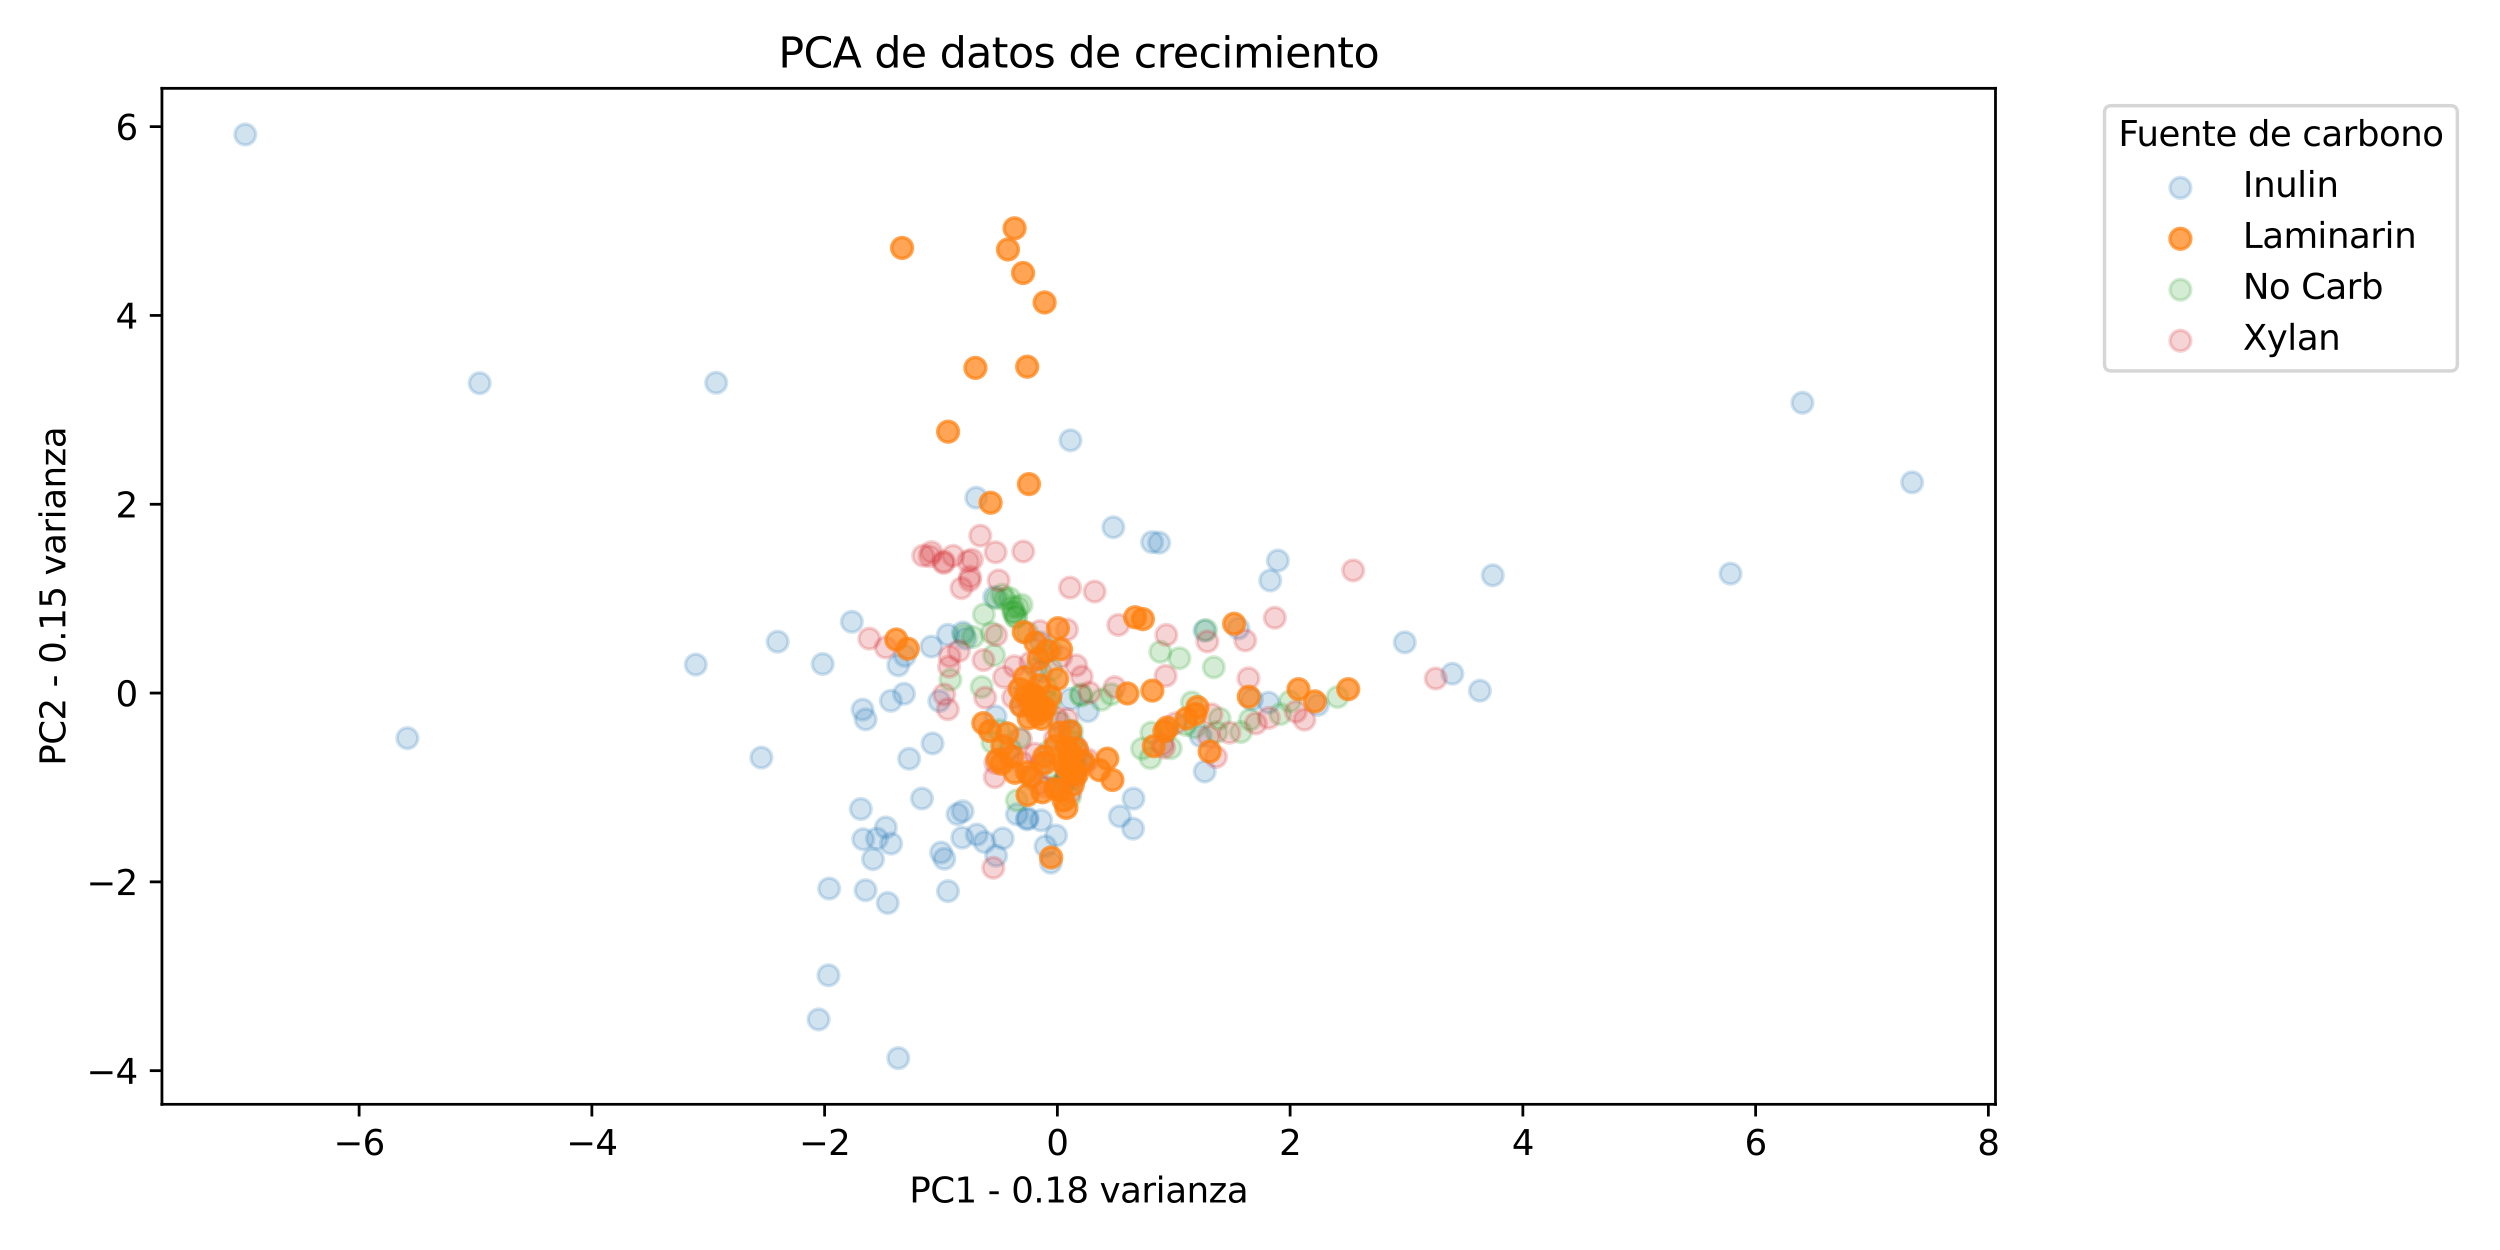 <?xml version="1.0" encoding="utf-8" standalone="no"?>
<!DOCTYPE svg PUBLIC "-//W3C//DTD SVG 1.1//EN"
  "http://www.w3.org/Graphics/SVG/1.1/DTD/svg11.dtd">
<svg xmlns:xlink="http://www.w3.org/1999/xlink" width="720pt" height="360pt" viewBox="0 0 720 360" xmlns="http://www.w3.org/2000/svg" version="1.1">
 <defs>
  <style type="text/css">*{stroke-linejoin: round; stroke-linecap: butt}</style>
 </defs>
 <g id="figure_1">
  <g id="patch_1">
   <path d="M 0 360 
L 720 360 
L 720 0 
L 0 0 
z
" style="fill: #ffffff"/>
  </g>
  <g id="axes_1">
   <g id="patch_2">
    <path d="M 46.64 318.04 
L 574.7 318.04 
L 574.7 25.44 
L 46.64 25.44 
z
" style="fill: #ffffff"/>
   </g>
   <g id="PathCollection_1">
    <defs>
     <path id="m638c78bb2d" d="M 0 3 
C 0.796 3 1.559 2.684 2.121 2.121 
C 2.684 1.559 3 0.796 3 0 
C 3 -0.796 2.684 -1.559 2.121 -2.121 
C 1.559 -2.684 0.796 -3 0 -3 
C -0.796 -3 -1.559 -2.684 -2.121 -2.121 
C -2.684 -1.559 -3 -0.796 -3 0 
C -3 0.796 -2.684 1.559 -2.121 2.121 
C -1.559 2.684 -0.796 3 0 3 
z
" style="stroke: #1f77b4; stroke-opacity: 0.2"/>
    </defs>
    <g clip-path="url(#pa216463cd0)">
     <use xlink:href="#m638c78bb2d" x="268.232" y="186.216" style="fill: #1f77b4; fill-opacity: 0.2; stroke: #1f77b4; stroke-opacity: 0.2"/>
     <use xlink:href="#m638c78bb2d" x="272.99" y="182.804" style="fill: #1f77b4; fill-opacity: 0.2; stroke: #1f77b4; stroke-opacity: 0.2"/>
     <use xlink:href="#m638c78bb2d" x="260.365" y="199.801" style="fill: #1f77b4; fill-opacity: 0.2; stroke: #1f77b4; stroke-opacity: 0.2"/>
     <use xlink:href="#m638c78bb2d" x="260.6" y="188.891" style="fill: #1f77b4; fill-opacity: 0.2; stroke: #1f77b4; stroke-opacity: 0.2"/>
     <use xlink:href="#m638c78bb2d" x="245.336" y="179.074" style="fill: #1f77b4; fill-opacity: 0.2; stroke: #1f77b4; stroke-opacity: 0.2"/>
     <use xlink:href="#m638c78bb2d" x="270.524" y="201.895" style="fill: #1f77b4; fill-opacity: 0.2; stroke: #1f77b4; stroke-opacity: 0.2"/>
     <use xlink:href="#m638c78bb2d" x="278.071" y="183.911" style="fill: #1f77b4; fill-opacity: 0.2; stroke: #1f77b4; stroke-opacity: 0.2"/>
     <use xlink:href="#m638c78bb2d" x="236.946" y="191.227" style="fill: #1f77b4; fill-opacity: 0.2; stroke: #1f77b4; stroke-opacity: 0.2"/>
     <use xlink:href="#m638c78bb2d" x="277.321" y="182.131" style="fill: #1f77b4; fill-opacity: 0.2; stroke: #1f77b4; stroke-opacity: 0.2"/>
     <use xlink:href="#m638c78bb2d" x="258.706" y="191.615" style="fill: #1f77b4; fill-opacity: 0.2; stroke: #1f77b4; stroke-opacity: 0.2"/>
     <use xlink:href="#m638c78bb2d" x="275.783" y="234.475" style="fill: #1f77b4; fill-opacity: 0.2; stroke: #1f77b4; stroke-opacity: 0.2"/>
     <use xlink:href="#m638c78bb2d" x="360.541" y="201.5" style="fill: #1f77b4; fill-opacity: 0.2; stroke: #1f77b4; stroke-opacity: 0.2"/>
     <use xlink:href="#m638c78bb2d" x="365.378" y="202.364" style="fill: #1f77b4; fill-opacity: 0.2; stroke: #1f77b4; stroke-opacity: 0.2"/>
     <use xlink:href="#m638c78bb2d" x="304.153" y="240.606" style="fill: #1f77b4; fill-opacity: 0.2; stroke: #1f77b4; stroke-opacity: 0.2"/>
     <use xlink:href="#m638c78bb2d" x="223.97" y="184.807" style="fill: #1f77b4; fill-opacity: 0.2; stroke: #1f77b4; stroke-opacity: 0.2"/>
     <use xlink:href="#m638c78bb2d" x="345.759" y="211.989" style="fill: #1f77b4; fill-opacity: 0.2; stroke: #1f77b4; stroke-opacity: 0.2"/>
     <use xlink:href="#m638c78bb2d" x="295.758" y="235.963" style="fill: #1f77b4; fill-opacity: 0.2; stroke: #1f77b4; stroke-opacity: 0.2"/>
     <use xlink:href="#m638c78bb2d" x="308.238" y="210.855" style="fill: #1f77b4; fill-opacity: 0.2; stroke: #1f77b4; stroke-opacity: 0.2"/>
     <use xlink:href="#m638c78bb2d" x="294.209" y="203.335" style="fill: #1f77b4; fill-opacity: 0.2; stroke: #1f77b4; stroke-opacity: 0.2"/>
     <use xlink:href="#m638c78bb2d" x="308.347" y="201.31" style="fill: #1f77b4; fill-opacity: 0.2; stroke: #1f77b4; stroke-opacity: 0.2"/>
     <use xlink:href="#m638c78bb2d" x="346.963" y="222.184" style="fill: #1f77b4; fill-opacity: 0.2; stroke: #1f77b4; stroke-opacity: 0.2"/>
     <use xlink:href="#m638c78bb2d" x="320.639" y="151.858" style="fill: #1f77b4; fill-opacity: 0.2; stroke: #1f77b4; stroke-opacity: 0.2"/>
     <use xlink:href="#m638c78bb2d" x="333.84" y="156.295" style="fill: #1f77b4; fill-opacity: 0.2; stroke: #1f77b4; stroke-opacity: 0.2"/>
     <use xlink:href="#m638c78bb2d" x="331.811" y="156.136" style="fill: #1f77b4; fill-opacity: 0.2; stroke: #1f77b4; stroke-opacity: 0.2"/>
     <use xlink:href="#m638c78bb2d" x="365.832" y="167.178" style="fill: #1f77b4; fill-opacity: 0.2; stroke: #1f77b4; stroke-opacity: 0.2"/>
     <use xlink:href="#m638c78bb2d" x="429.924" y="165.687" style="fill: #1f77b4; fill-opacity: 0.2; stroke: #1f77b4; stroke-opacity: 0.2"/>
     <use xlink:href="#m638c78bb2d" x="292.871" y="234.51" style="fill: #1f77b4; fill-opacity: 0.2; stroke: #1f77b4; stroke-opacity: 0.2"/>
     <use xlink:href="#m638c78bb2d" x="322.508" y="235.105" style="fill: #1f77b4; fill-opacity: 0.2; stroke: #1f77b4; stroke-opacity: 0.2"/>
     <use xlink:href="#m638c78bb2d" x="200.391" y="191.403" style="fill: #1f77b4; fill-opacity: 0.2; stroke: #1f77b4; stroke-opacity: 0.2"/>
     <use xlink:href="#m638c78bb2d" x="219.273" y="218.19" style="fill: #1f77b4; fill-opacity: 0.2; stroke: #1f77b4; stroke-opacity: 0.2"/>
     <use xlink:href="#m638c78bb2d" x="268.577" y="214.104" style="fill: #1f77b4; fill-opacity: 0.2; stroke: #1f77b4; stroke-opacity: 0.2"/>
     <use xlink:href="#m638c78bb2d" x="368.034" y="161.433" style="fill: #1f77b4; fill-opacity: 0.2; stroke: #1f77b4; stroke-opacity: 0.2"/>
     <use xlink:href="#m638c78bb2d" x="326.451" y="229.989" style="fill: #1f77b4; fill-opacity: 0.2; stroke: #1f77b4; stroke-opacity: 0.2"/>
     <use xlink:href="#m638c78bb2d" x="418.283" y="194.029" style="fill: #1f77b4; fill-opacity: 0.2; stroke: #1f77b4; stroke-opacity: 0.2"/>
     <use xlink:href="#m638c78bb2d" x="238.801" y="255.912" style="fill: #1f77b4; fill-opacity: 0.2; stroke: #1f77b4; stroke-opacity: 0.2"/>
     <use xlink:href="#m638c78bb2d" x="248.609" y="241.701" style="fill: #1f77b4; fill-opacity: 0.2; stroke: #1f77b4; stroke-opacity: 0.2"/>
     <use xlink:href="#m638c78bb2d" x="273.023" y="256.644" style="fill: #1f77b4; fill-opacity: 0.2; stroke: #1f77b4; stroke-opacity: 0.2"/>
     <use xlink:href="#m638c78bb2d" x="255.669" y="260.053" style="fill: #1f77b4; fill-opacity: 0.2; stroke: #1f77b4; stroke-opacity: 0.2"/>
     <use xlink:href="#m638c78bb2d" x="251.426" y="247.432" style="fill: #1f77b4; fill-opacity: 0.2; stroke: #1f77b4; stroke-opacity: 0.2"/>
     <use xlink:href="#m638c78bb2d" x="281.322" y="240.364" style="fill: #1f77b4; fill-opacity: 0.2; stroke: #1f77b4; stroke-opacity: 0.2"/>
     <use xlink:href="#m638c78bb2d" x="288.785" y="241.46" style="fill: #1f77b4; fill-opacity: 0.2; stroke: #1f77b4; stroke-opacity: 0.2"/>
     <use xlink:href="#m638c78bb2d" x="277.12" y="241.25" style="fill: #1f77b4; fill-opacity: 0.2; stroke: #1f77b4; stroke-opacity: 0.2"/>
     <use xlink:href="#m638c78bb2d" x="138.153" y="110.355" style="fill: #1f77b4; fill-opacity: 0.2; stroke: #1f77b4; stroke-opacity: 0.2"/>
     <use xlink:href="#m638c78bb2d" x="286.889" y="246.448" style="fill: #1f77b4; fill-opacity: 0.2; stroke: #1f77b4; stroke-opacity: 0.2"/>
     <use xlink:href="#m638c78bb2d" x="249.314" y="207.164" style="fill: #1f77b4; fill-opacity: 0.2; stroke: #1f77b4; stroke-opacity: 0.2"/>
     <use xlink:href="#m638c78bb2d" x="249.288" y="256.378" style="fill: #1f77b4; fill-opacity: 0.2; stroke: #1f77b4; stroke-opacity: 0.2"/>
     <use xlink:href="#m638c78bb2d" x="301.104" y="243.72" style="fill: #1f77b4; fill-opacity: 0.2; stroke: #1f77b4; stroke-opacity: 0.2"/>
     <use xlink:href="#m638c78bb2d" x="550.697" y="138.912" style="fill: #1f77b4; fill-opacity: 0.2; stroke: #1f77b4; stroke-opacity: 0.2"/>
     <use xlink:href="#m638c78bb2d" x="70.643" y="38.74" style="fill: #1f77b4; fill-opacity: 0.2; stroke: #1f77b4; stroke-opacity: 0.2"/>
     <use xlink:href="#m638c78bb2d" x="206.265" y="110.233" style="fill: #1f77b4; fill-opacity: 0.2; stroke: #1f77b4; stroke-opacity: 0.2"/>
     <use xlink:href="#m638c78bb2d" x="498.399" y="165.218" style="fill: #1f77b4; fill-opacity: 0.2; stroke: #1f77b4; stroke-opacity: 0.2"/>
     <use xlink:href="#m638c78bb2d" x="277.239" y="233.635" style="fill: #1f77b4; fill-opacity: 0.2; stroke: #1f77b4; stroke-opacity: 0.2"/>
     <use xlink:href="#m638c78bb2d" x="261.832" y="218.532" style="fill: #1f77b4; fill-opacity: 0.2; stroke: #1f77b4; stroke-opacity: 0.2"/>
     <use xlink:href="#m638c78bb2d" x="426.217" y="198.918" style="fill: #1f77b4; fill-opacity: 0.2; stroke: #1f77b4; stroke-opacity: 0.2"/>
     <use xlink:href="#m638c78bb2d" x="295.961" y="235.687" style="fill: #1f77b4; fill-opacity: 0.2; stroke: #1f77b4; stroke-opacity: 0.2"/>
     <use xlink:href="#m638c78bb2d" x="306.928" y="224.187" style="fill: #1f77b4; fill-opacity: 0.2; stroke: #1f77b4; stroke-opacity: 0.2"/>
     <use xlink:href="#m638c78bb2d" x="299.771" y="185.015" style="fill: #1f77b4; fill-opacity: 0.2; stroke: #1f77b4; stroke-opacity: 0.2"/>
     <use xlink:href="#m638c78bb2d" x="258.705" y="304.74" style="fill: #1f77b4; fill-opacity: 0.2; stroke: #1f77b4; stroke-opacity: 0.2"/>
     <use xlink:href="#m638c78bb2d" x="519.091" y="116.002" style="fill: #1f77b4; fill-opacity: 0.2; stroke: #1f77b4; stroke-opacity: 0.2"/>
     <use xlink:href="#m638c78bb2d" x="404.581" y="184.992" style="fill: #1f77b4; fill-opacity: 0.2; stroke: #1f77b4; stroke-opacity: 0.2"/>
     <use xlink:href="#m638c78bb2d" x="356.66" y="180.977" style="fill: #1f77b4; fill-opacity: 0.2; stroke: #1f77b4; stroke-opacity: 0.2"/>
     <use xlink:href="#m638c78bb2d" x="379.529" y="203.017" style="fill: #1f77b4; fill-opacity: 0.2; stroke: #1f77b4; stroke-opacity: 0.2"/>
     <use xlink:href="#m638c78bb2d" x="346.895" y="181.628" style="fill: #1f77b4; fill-opacity: 0.2; stroke: #1f77b4; stroke-opacity: 0.2"/>
     <use xlink:href="#m638c78bb2d" x="283.524" y="242.514" style="fill: #1f77b4; fill-opacity: 0.2; stroke: #1f77b4; stroke-opacity: 0.2"/>
     <use xlink:href="#m638c78bb2d" x="238.608" y="280.882" style="fill: #1f77b4; fill-opacity: 0.2; stroke: #1f77b4; stroke-opacity: 0.2"/>
     <use xlink:href="#m638c78bb2d" x="117.337" y="212.59" style="fill: #1f77b4; fill-opacity: 0.2; stroke: #1f77b4; stroke-opacity: 0.2"/>
     <use xlink:href="#m638c78bb2d" x="235.758" y="293.593" style="fill: #1f77b4; fill-opacity: 0.2; stroke: #1f77b4; stroke-opacity: 0.2"/>
     <use xlink:href="#m638c78bb2d" x="326.323" y="238.66" style="fill: #1f77b4; fill-opacity: 0.2; stroke: #1f77b4; stroke-opacity: 0.2"/>
     <use xlink:href="#m638c78bb2d" x="302.645" y="248.468" style="fill: #1f77b4; fill-opacity: 0.2; stroke: #1f77b4; stroke-opacity: 0.2"/>
     <use xlink:href="#m638c78bb2d" x="299.858" y="236.249" style="fill: #1f77b4; fill-opacity: 0.2; stroke: #1f77b4; stroke-opacity: 0.2"/>
     <use xlink:href="#m638c78bb2d" x="248.424" y="204.373" style="fill: #1f77b4; fill-opacity: 0.2; stroke: #1f77b4; stroke-opacity: 0.2"/>
     <use xlink:href="#m638c78bb2d" x="308.3" y="126.806" style="fill: #1f77b4; fill-opacity: 0.2; stroke: #1f77b4; stroke-opacity: 0.2"/>
     <use xlink:href="#m638c78bb2d" x="255.126" y="238.311" style="fill: #1f77b4; fill-opacity: 0.2; stroke: #1f77b4; stroke-opacity: 0.2"/>
     <use xlink:href="#m638c78bb2d" x="286.302" y="171.963" style="fill: #1f77b4; fill-opacity: 0.2; stroke: #1f77b4; stroke-opacity: 0.2"/>
     <use xlink:href="#m638c78bb2d" x="252.57" y="241.513" style="fill: #1f77b4; fill-opacity: 0.2; stroke: #1f77b4; stroke-opacity: 0.2"/>
     <use xlink:href="#m638c78bb2d" x="271.967" y="247.327" style="fill: #1f77b4; fill-opacity: 0.2; stroke: #1f77b4; stroke-opacity: 0.2"/>
     <use xlink:href="#m638c78bb2d" x="256.645" y="242.953" style="fill: #1f77b4; fill-opacity: 0.2; stroke: #1f77b4; stroke-opacity: 0.2"/>
     <use xlink:href="#m638c78bb2d" x="265.519" y="229.968" style="fill: #1f77b4; fill-opacity: 0.2; stroke: #1f77b4; stroke-opacity: 0.2"/>
     <use xlink:href="#m638c78bb2d" x="256.569" y="201.824" style="fill: #1f77b4; fill-opacity: 0.2; stroke: #1f77b4; stroke-opacity: 0.2"/>
     <use xlink:href="#m638c78bb2d" x="247.916" y="232.995" style="fill: #1f77b4; fill-opacity: 0.2; stroke: #1f77b4; stroke-opacity: 0.2"/>
     <use xlink:href="#m638c78bb2d" x="286.721" y="206.311" style="fill: #1f77b4; fill-opacity: 0.2; stroke: #1f77b4; stroke-opacity: 0.2"/>
     <use xlink:href="#m638c78bb2d" x="281.168" y="143.343" style="fill: #1f77b4; fill-opacity: 0.2; stroke: #1f77b4; stroke-opacity: 0.2"/>
     <use xlink:href="#m638c78bb2d" x="313.332" y="204.812" style="fill: #1f77b4; fill-opacity: 0.2; stroke: #1f77b4; stroke-opacity: 0.2"/>
     <use xlink:href="#m638c78bb2d" x="271.037" y="245.532" style="fill: #1f77b4; fill-opacity: 0.2; stroke: #1f77b4; stroke-opacity: 0.2"/>
    </g>
   </g>
   <g id="PathCollection_2">
    <defs>
     <path id="mec9f9c2605" d="M 0 3 
C 0.796 3 1.559 2.684 2.121 2.121 
C 2.684 1.559 3 0.796 3 0 
C 3 -0.796 2.684 -1.559 2.121 -2.121 
C 1.559 -2.684 0.796 -3 0 -3 
C -0.796 -3 -1.559 -2.684 -2.121 -2.121 
C -2.684 -1.559 -3 -0.796 -3 0 
C -3 0.796 -2.684 1.559 -2.121 2.121 
C -1.559 2.684 -0.796 3 0 3 
z
" style="stroke: #2ca02c; stroke-opacity: 0.2"/>
    </defs>
    <g clip-path="url(#pa216463cd0)">
     <use xlink:href="#mec9f9c2605" x="294.224" y="174.165" style="fill: #2ca02c; fill-opacity: 0.2; stroke: #2ca02c; stroke-opacity: 0.2"/>
     <use xlink:href="#mec9f9c2605" x="292.664" y="177.641" style="fill: #2ca02c; fill-opacity: 0.2; stroke: #2ca02c; stroke-opacity: 0.2"/>
     <use xlink:href="#mec9f9c2605" x="293.183" y="174.852" style="fill: #2ca02c; fill-opacity: 0.2; stroke: #2ca02c; stroke-opacity: 0.2"/>
     <use xlink:href="#mec9f9c2605" x="287.044" y="172.33" style="fill: #2ca02c; fill-opacity: 0.2; stroke: #2ca02c; stroke-opacity: 0.2"/>
     <use xlink:href="#mec9f9c2605" x="288.63" y="171.302" style="fill: #2ca02c; fill-opacity: 0.2; stroke: #2ca02c; stroke-opacity: 0.2"/>
     <use xlink:href="#mec9f9c2605" x="292.494" y="177.734" style="fill: #2ca02c; fill-opacity: 0.2; stroke: #2ca02c; stroke-opacity: 0.2"/>
     <use xlink:href="#mec9f9c2605" x="292.009" y="176.24" style="fill: #2ca02c; fill-opacity: 0.2; stroke: #2ca02c; stroke-opacity: 0.2"/>
     <use xlink:href="#mec9f9c2605" x="289.433" y="172.562" style="fill: #2ca02c; fill-opacity: 0.2; stroke: #2ca02c; stroke-opacity: 0.2"/>
     <use xlink:href="#mec9f9c2605" x="291.892" y="176.399" style="fill: #2ca02c; fill-opacity: 0.2; stroke: #2ca02c; stroke-opacity: 0.2"/>
     <use xlink:href="#mec9f9c2605" x="290.741" y="172.242" style="fill: #2ca02c; fill-opacity: 0.2; stroke: #2ca02c; stroke-opacity: 0.2"/>
     <use xlink:href="#mec9f9c2605" x="308.994" y="220.265" style="fill: #2ca02c; fill-opacity: 0.2; stroke: #2ca02c; stroke-opacity: 0.2"/>
     <use xlink:href="#mec9f9c2605" x="336.054" y="210.365" style="fill: #2ca02c; fill-opacity: 0.2; stroke: #2ca02c; stroke-opacity: 0.2"/>
     <use xlink:href="#mec9f9c2605" x="311.398" y="219.331" style="fill: #2ca02c; fill-opacity: 0.2; stroke: #2ca02c; stroke-opacity: 0.2"/>
     <use xlink:href="#mec9f9c2605" x="310.114" y="221.074" style="fill: #2ca02c; fill-opacity: 0.2; stroke: #2ca02c; stroke-opacity: 0.2"/>
     <use xlink:href="#mec9f9c2605" x="302.234" y="216.246" style="fill: #2ca02c; fill-opacity: 0.2; stroke: #2ca02c; stroke-opacity: 0.2"/>
     <use xlink:href="#mec9f9c2605" x="328.892" y="215.633" style="fill: #2ca02c; fill-opacity: 0.2; stroke: #2ca02c; stroke-opacity: 0.2"/>
     <use xlink:href="#mec9f9c2605" x="308.937" y="221.394" style="fill: #2ca02c; fill-opacity: 0.2; stroke: #2ca02c; stroke-opacity: 0.2"/>
     <use xlink:href="#mec9f9c2605" x="308.988" y="213.669" style="fill: #2ca02c; fill-opacity: 0.2; stroke: #2ca02c; stroke-opacity: 0.2"/>
     <use xlink:href="#mec9f9c2605" x="308.185" y="217.226" style="fill: #2ca02c; fill-opacity: 0.2; stroke: #2ca02c; stroke-opacity: 0.2"/>
     <use xlink:href="#mec9f9c2605" x="310.196" y="216.542" style="fill: #2ca02c; fill-opacity: 0.2; stroke: #2ca02c; stroke-opacity: 0.2"/>
     <use xlink:href="#mec9f9c2605" x="285.823" y="213.778" style="fill: #2ca02c; fill-opacity: 0.2; stroke: #2ca02c; stroke-opacity: 0.2"/>
     <use xlink:href="#mec9f9c2605" x="351.246" y="206.93" style="fill: #2ca02c; fill-opacity: 0.2; stroke: #2ca02c; stroke-opacity: 0.2"/>
     <use xlink:href="#mec9f9c2605" x="350.388" y="210.862" style="fill: #2ca02c; fill-opacity: 0.2; stroke: #2ca02c; stroke-opacity: 0.2"/>
     <use xlink:href="#mec9f9c2605" x="331.59" y="210.988" style="fill: #2ca02c; fill-opacity: 0.2; stroke: #2ca02c; stroke-opacity: 0.2"/>
     <use xlink:href="#mec9f9c2605" x="302.667" y="187.098" style="fill: #2ca02c; fill-opacity: 0.2; stroke: #2ca02c; stroke-opacity: 0.2"/>
     <use xlink:href="#mec9f9c2605" x="291.607" y="174.829" style="fill: #2ca02c; fill-opacity: 0.2; stroke: #2ca02c; stroke-opacity: 0.2"/>
     <use xlink:href="#mec9f9c2605" x="286.294" y="188.711" style="fill: #2ca02c; fill-opacity: 0.2; stroke: #2ca02c; stroke-opacity: 0.2"/>
     <use xlink:href="#mec9f9c2605" x="280.21" y="183.44" style="fill: #2ca02c; fill-opacity: 0.2; stroke: #2ca02c; stroke-opacity: 0.2"/>
     <use xlink:href="#mec9f9c2605" x="285.586" y="182.25" style="fill: #2ca02c; fill-opacity: 0.2; stroke: #2ca02c; stroke-opacity: 0.2"/>
     <use xlink:href="#mec9f9c2605" x="277.613" y="182.813" style="fill: #2ca02c; fill-opacity: 0.2; stroke: #2ca02c; stroke-opacity: 0.2"/>
     <use xlink:href="#mec9f9c2605" x="317.254" y="201.515" style="fill: #2ca02c; fill-opacity: 0.2; stroke: #2ca02c; stroke-opacity: 0.2"/>
     <use xlink:href="#mec9f9c2605" x="311.228" y="199.996" style="fill: #2ca02c; fill-opacity: 0.2; stroke: #2ca02c; stroke-opacity: 0.2"/>
     <use xlink:href="#mec9f9c2605" x="344.076" y="209.488" style="fill: #2ca02c; fill-opacity: 0.2; stroke: #2ca02c; stroke-opacity: 0.2"/>
     <use xlink:href="#mec9f9c2605" x="341.496" y="208.768" style="fill: #2ca02c; fill-opacity: 0.2; stroke: #2ca02c; stroke-opacity: 0.2"/>
     <use xlink:href="#mec9f9c2605" x="295.854" y="182.244" style="fill: #2ca02c; fill-opacity: 0.2; stroke: #2ca02c; stroke-opacity: 0.2"/>
     <use xlink:href="#mec9f9c2605" x="311.399" y="200.344" style="fill: #2ca02c; fill-opacity: 0.2; stroke: #2ca02c; stroke-opacity: 0.2"/>
     <use xlink:href="#mec9f9c2605" x="334.166" y="187.735" style="fill: #2ca02c; fill-opacity: 0.2; stroke: #2ca02c; stroke-opacity: 0.2"/>
     <use xlink:href="#mec9f9c2605" x="302.443" y="202.059" style="fill: #2ca02c; fill-opacity: 0.2; stroke: #2ca02c; stroke-opacity: 0.2"/>
     <use xlink:href="#mec9f9c2605" x="302.749" y="222.174" style="fill: #2ca02c; fill-opacity: 0.2; stroke: #2ca02c; stroke-opacity: 0.2"/>
     <use xlink:href="#mec9f9c2605" x="331.3" y="218.327" style="fill: #2ca02c; fill-opacity: 0.2; stroke: #2ca02c; stroke-opacity: 0.2"/>
     <use xlink:href="#mec9f9c2605" x="320.035" y="199.948" style="fill: #2ca02c; fill-opacity: 0.2; stroke: #2ca02c; stroke-opacity: 0.2"/>
     <use xlink:href="#mec9f9c2605" x="298.499" y="192.629" style="fill: #2ca02c; fill-opacity: 0.2; stroke: #2ca02c; stroke-opacity: 0.2"/>
     <use xlink:href="#mec9f9c2605" x="283.347" y="176.961" style="fill: #2ca02c; fill-opacity: 0.2; stroke: #2ca02c; stroke-opacity: 0.2"/>
     <use xlink:href="#mec9f9c2605" x="282.725" y="197.844" style="fill: #2ca02c; fill-opacity: 0.2; stroke: #2ca02c; stroke-opacity: 0.2"/>
     <use xlink:href="#mec9f9c2605" x="301.347" y="198.021" style="fill: #2ca02c; fill-opacity: 0.2; stroke: #2ca02c; stroke-opacity: 0.2"/>
     <use xlink:href="#mec9f9c2605" x="308.765" y="210.482" style="fill: #2ca02c; fill-opacity: 0.2; stroke: #2ca02c; stroke-opacity: 0.2"/>
     <use xlink:href="#mec9f9c2605" x="337.173" y="215.482" style="fill: #2ca02c; fill-opacity: 0.2; stroke: #2ca02c; stroke-opacity: 0.2"/>
     <use xlink:href="#mec9f9c2605" x="292.852" y="230.501" style="fill: #2ca02c; fill-opacity: 0.2; stroke: #2ca02c; stroke-opacity: 0.2"/>
     <use xlink:href="#mec9f9c2605" x="371.508" y="201.979" style="fill: #2ca02c; fill-opacity: 0.2; stroke: #2ca02c; stroke-opacity: 0.2"/>
     <use xlink:href="#mec9f9c2605" x="273.723" y="195.753" style="fill: #2ca02c; fill-opacity: 0.2; stroke: #2ca02c; stroke-opacity: 0.2"/>
     <use xlink:href="#mec9f9c2605" x="295.267" y="199.169" style="fill: #2ca02c; fill-opacity: 0.2; stroke: #2ca02c; stroke-opacity: 0.2"/>
     <use xlink:href="#mec9f9c2605" x="385.213" y="200.745" style="fill: #2ca02c; fill-opacity: 0.2; stroke: #2ca02c; stroke-opacity: 0.2"/>
     <use xlink:href="#mec9f9c2605" x="290.976" y="215.769" style="fill: #2ca02c; fill-opacity: 0.2; stroke: #2ca02c; stroke-opacity: 0.2"/>
     <use xlink:href="#mec9f9c2605" x="302.9" y="192.919" style="fill: #2ca02c; fill-opacity: 0.2; stroke: #2ca02c; stroke-opacity: 0.2"/>
     <use xlink:href="#mec9f9c2605" x="368.757" y="205.673" style="fill: #2ca02c; fill-opacity: 0.2; stroke: #2ca02c; stroke-opacity: 0.2"/>
     <use xlink:href="#mec9f9c2605" x="296.698" y="224.105" style="fill: #2ca02c; fill-opacity: 0.2; stroke: #2ca02c; stroke-opacity: 0.2"/>
     <use xlink:href="#mec9f9c2605" x="301.458" y="201.776" style="fill: #2ca02c; fill-opacity: 0.2; stroke: #2ca02c; stroke-opacity: 0.2"/>
     <use xlink:href="#mec9f9c2605" x="300.524" y="188.122" style="fill: #2ca02c; fill-opacity: 0.2; stroke: #2ca02c; stroke-opacity: 0.2"/>
     <use xlink:href="#mec9f9c2605" x="306.216" y="225.37" style="fill: #2ca02c; fill-opacity: 0.2; stroke: #2ca02c; stroke-opacity: 0.2"/>
     <use xlink:href="#mec9f9c2605" x="347.334" y="181.468" style="fill: #2ca02c; fill-opacity: 0.2; stroke: #2ca02c; stroke-opacity: 0.2"/>
     <use xlink:href="#mec9f9c2605" x="343.249" y="202.27" style="fill: #2ca02c; fill-opacity: 0.2; stroke: #2ca02c; stroke-opacity: 0.2"/>
     <use xlink:href="#mec9f9c2605" x="349.579" y="192.179" style="fill: #2ca02c; fill-opacity: 0.2; stroke: #2ca02c; stroke-opacity: 0.2"/>
     <use xlink:href="#mec9f9c2605" x="359.984" y="207.25" style="fill: #2ca02c; fill-opacity: 0.2; stroke: #2ca02c; stroke-opacity: 0.2"/>
     <use xlink:href="#mec9f9c2605" x="339.665" y="189.578" style="fill: #2ca02c; fill-opacity: 0.2; stroke: #2ca02c; stroke-opacity: 0.2"/>
     <use xlink:href="#mec9f9c2605" x="309.51" y="224.245" style="fill: #2ca02c; fill-opacity: 0.2; stroke: #2ca02c; stroke-opacity: 0.2"/>
     <use xlink:href="#mec9f9c2605" x="304.416" y="226.535" style="fill: #2ca02c; fill-opacity: 0.2; stroke: #2ca02c; stroke-opacity: 0.2"/>
     <use xlink:href="#mec9f9c2605" x="293.497" y="212.515" style="fill: #2ca02c; fill-opacity: 0.2; stroke: #2ca02c; stroke-opacity: 0.2"/>
     <use xlink:href="#mec9f9c2605" x="287.707" y="210.289" style="fill: #2ca02c; fill-opacity: 0.2; stroke: #2ca02c; stroke-opacity: 0.2"/>
     <use xlink:href="#mec9f9c2605" x="357.388" y="210.828" style="fill: #2ca02c; fill-opacity: 0.2; stroke: #2ca02c; stroke-opacity: 0.2"/>
     <use xlink:href="#mec9f9c2605" x="308.116" y="229.583" style="fill: #2ca02c; fill-opacity: 0.2; stroke: #2ca02c; stroke-opacity: 0.2"/>
     <use xlink:href="#mec9f9c2605" x="305.144" y="208.077" style="fill: #2ca02c; fill-opacity: 0.2; stroke: #2ca02c; stroke-opacity: 0.2"/>
    </g>
   </g>
   <g id="PathCollection_3">
    <defs>
     <path id="mab95eeec30" d="M 0 3 
C 0.796 3 1.559 2.684 2.121 2.121 
C 2.684 1.559 3 0.796 3 0 
C 3 -0.796 2.684 -1.559 2.121 -2.121 
C 1.559 -2.684 0.796 -3 0 -3 
C -0.796 -3 -1.559 -2.684 -2.121 -2.121 
C -2.684 -1.559 -3 -0.796 -3 0 
C -3 0.796 -2.684 1.559 -2.121 2.121 
C -1.559 2.684 -0.796 3 0 3 
z
" style="stroke: #d62728; stroke-opacity: 0.2"/>
    </defs>
    <g clip-path="url(#pa216463cd0)">
     <use xlink:href="#mab95eeec30" x="279.916" y="161.164" style="fill: #d62728; fill-opacity: 0.2; stroke: #d62728; stroke-opacity: 0.2"/>
     <use xlink:href="#mab95eeec30" x="279.392" y="166.118" style="fill: #d62728; fill-opacity: 0.2; stroke: #d62728; stroke-opacity: 0.2"/>
     <use xlink:href="#mab95eeec30" x="274.489" y="160.074" style="fill: #d62728; fill-opacity: 0.2; stroke: #d62728; stroke-opacity: 0.2"/>
     <use xlink:href="#mab95eeec30" x="271.787" y="162.156" style="fill: #d62728; fill-opacity: 0.2; stroke: #d62728; stroke-opacity: 0.2"/>
     <use xlink:href="#mab95eeec30" x="268.258" y="159.018" style="fill: #d62728; fill-opacity: 0.2; stroke: #d62728; stroke-opacity: 0.2"/>
     <use xlink:href="#mab95eeec30" x="271.8" y="161.693" style="fill: #d62728; fill-opacity: 0.2; stroke: #d62728; stroke-opacity: 0.2"/>
     <use xlink:href="#mab95eeec30" x="279.275" y="167.161" style="fill: #d62728; fill-opacity: 0.2; stroke: #d62728; stroke-opacity: 0.2"/>
     <use xlink:href="#mab95eeec30" x="267.764" y="160.181" style="fill: #d62728; fill-opacity: 0.2; stroke: #d62728; stroke-opacity: 0.2"/>
     <use xlink:href="#mab95eeec30" x="276.898" y="169.382" style="fill: #d62728; fill-opacity: 0.2; stroke: #d62728; stroke-opacity: 0.2"/>
     <use xlink:href="#mab95eeec30" x="278.808" y="161.661" style="fill: #d62728; fill-opacity: 0.2; stroke: #d62728; stroke-opacity: 0.2"/>
     <use xlink:href="#mab95eeec30" x="307.948" y="220.713" style="fill: #d62728; fill-opacity: 0.2; stroke: #d62728; stroke-opacity: 0.2"/>
     <use xlink:href="#mab95eeec30" x="348.89" y="205.718" style="fill: #d62728; fill-opacity: 0.2; stroke: #d62728; stroke-opacity: 0.2"/>
     <use xlink:href="#mab95eeec30" x="313.319" y="218.728" style="fill: #d62728; fill-opacity: 0.2; stroke: #d62728; stroke-opacity: 0.2"/>
     <use xlink:href="#mab95eeec30" x="309.514" y="223.04" style="fill: #d62728; fill-opacity: 0.2; stroke: #d62728; stroke-opacity: 0.2"/>
     <use xlink:href="#mab95eeec30" x="294" y="212.938" style="fill: #d62728; fill-opacity: 0.2; stroke: #d62728; stroke-opacity: 0.2"/>
     <use xlink:href="#mab95eeec30" x="334.818" y="214.353" style="fill: #d62728; fill-opacity: 0.2; stroke: #d62728; stroke-opacity: 0.2"/>
     <use xlink:href="#mab95eeec30" x="307.176" y="223.341" style="fill: #d62728; fill-opacity: 0.2; stroke: #d62728; stroke-opacity: 0.2"/>
     <use xlink:href="#mab95eeec30" x="307.237" y="207.101" style="fill: #d62728; fill-opacity: 0.2; stroke: #d62728; stroke-opacity: 0.2"/>
     <use xlink:href="#mab95eeec30" x="291.753" y="200.894" style="fill: #d62728; fill-opacity: 0.2; stroke: #d62728; stroke-opacity: 0.2"/>
     <use xlink:href="#mab95eeec30" x="310.055" y="215.383" style="fill: #d62728; fill-opacity: 0.2; stroke: #d62728; stroke-opacity: 0.2"/>
     <use xlink:href="#mab95eeec30" x="305.584" y="189.219" style="fill: #d62728; fill-opacity: 0.2; stroke: #d62728; stroke-opacity: 0.2"/>
     <use xlink:href="#mab95eeec30" x="335.699" y="194.644" style="fill: #d62728; fill-opacity: 0.2; stroke: #d62728; stroke-opacity: 0.2"/>
     <use xlink:href="#mab95eeec30" x="335.914" y="182.859" style="fill: #d62728; fill-opacity: 0.2; stroke: #d62728; stroke-opacity: 0.2"/>
     <use xlink:href="#mab95eeec30" x="361.69" y="208.34" style="fill: #d62728; fill-opacity: 0.2; stroke: #d62728; stroke-opacity: 0.2"/>
     <use xlink:href="#mab95eeec30" x="348.133" y="212.143" style="fill: #d62728; fill-opacity: 0.2; stroke: #d62728; stroke-opacity: 0.2"/>
     <use xlink:href="#mab95eeec30" x="365.414" y="206.756" style="fill: #d62728; fill-opacity: 0.2; stroke: #d62728; stroke-opacity: 0.2"/>
     <use xlink:href="#mab95eeec30" x="338.601" y="208.302" style="fill: #d62728; fill-opacity: 0.2; stroke: #d62728; stroke-opacity: 0.2"/>
     <use xlink:href="#mab95eeec30" x="354.074" y="211.013" style="fill: #d62728; fill-opacity: 0.2; stroke: #d62728; stroke-opacity: 0.2"/>
     <use xlink:href="#mab95eeec30" x="313.774" y="199.462" style="fill: #d62728; fill-opacity: 0.2; stroke: #d62728; stroke-opacity: 0.2"/>
     <use xlink:href="#mab95eeec30" x="308.17" y="169.231" style="fill: #d62728; fill-opacity: 0.2; stroke: #d62728; stroke-opacity: 0.2"/>
     <use xlink:href="#mab95eeec30" x="347.723" y="184.737" style="fill: #d62728; fill-opacity: 0.2; stroke: #d62728; stroke-opacity: 0.2"/>
     <use xlink:href="#mab95eeec30" x="322.072" y="179.975" style="fill: #d62728; fill-opacity: 0.2; stroke: #d62728; stroke-opacity: 0.2"/>
     <use xlink:href="#mab95eeec30" x="373.207" y="204.979" style="fill: #d62728; fill-opacity: 0.2; stroke: #d62728; stroke-opacity: 0.2"/>
     <use xlink:href="#mab95eeec30" x="292.164" y="191.872" style="fill: #d62728; fill-opacity: 0.2; stroke: #d62728; stroke-opacity: 0.2"/>
     <use xlink:href="#mab95eeec30" x="255.093" y="186.473" style="fill: #d62728; fill-opacity: 0.2; stroke: #d62728; stroke-opacity: 0.2"/>
     <use xlink:href="#mab95eeec30" x="304.184" y="206.547" style="fill: #d62728; fill-opacity: 0.2; stroke: #d62728; stroke-opacity: 0.2"/>
     <use xlink:href="#mab95eeec30" x="321.022" y="197.886" style="fill: #d62728; fill-opacity: 0.2; stroke: #d62728; stroke-opacity: 0.2"/>
     <use xlink:href="#mab95eeec30" x="309.955" y="191.611" style="fill: #d62728; fill-opacity: 0.2; stroke: #d62728; stroke-opacity: 0.2"/>
     <use xlink:href="#mab95eeec30" x="311.532" y="194.859" style="fill: #d62728; fill-opacity: 0.2; stroke: #d62728; stroke-opacity: 0.2"/>
     <use xlink:href="#mab95eeec30" x="273.522" y="189.026" style="fill: #d62728; fill-opacity: 0.2; stroke: #d62728; stroke-opacity: 0.2"/>
     <use xlink:href="#mab95eeec30" x="301.099" y="226.684" style="fill: #d62728; fill-opacity: 0.2; stroke: #d62728; stroke-opacity: 0.2"/>
     <use xlink:href="#mab95eeec30" x="283.744" y="200.922" style="fill: #d62728; fill-opacity: 0.2; stroke: #d62728; stroke-opacity: 0.2"/>
     <use xlink:href="#mab95eeec30" x="307.288" y="181.335" style="fill: #d62728; fill-opacity: 0.2; stroke: #d62728; stroke-opacity: 0.2"/>
     <use xlink:href="#mab95eeec30" x="289.168" y="195.016" style="fill: #d62728; fill-opacity: 0.2; stroke: #d62728; stroke-opacity: 0.2"/>
     <use xlink:href="#mab95eeec30" x="286.908" y="182.908" style="fill: #d62728; fill-opacity: 0.2; stroke: #d62728; stroke-opacity: 0.2"/>
     <use xlink:href="#mab95eeec30" x="335.226" y="215.305" style="fill: #d62728; fill-opacity: 0.2; stroke: #d62728; stroke-opacity: 0.2"/>
     <use xlink:href="#mab95eeec30" x="299.872" y="193.383" style="fill: #d62728; fill-opacity: 0.2; stroke: #d62728; stroke-opacity: 0.2"/>
     <use xlink:href="#mab95eeec30" x="290.611" y="217.678" style="fill: #d62728; fill-opacity: 0.2; stroke: #d62728; stroke-opacity: 0.2"/>
     <use xlink:href="#mab95eeec30" x="359.558" y="195.358" style="fill: #d62728; fill-opacity: 0.2; stroke: #d62728; stroke-opacity: 0.2"/>
     <use xlink:href="#mab95eeec30" x="250.373" y="183.936" style="fill: #d62728; fill-opacity: 0.2; stroke: #d62728; stroke-opacity: 0.2"/>
     <use xlink:href="#mab95eeec30" x="283.254" y="190.096" style="fill: #d62728; fill-opacity: 0.2; stroke: #d62728; stroke-opacity: 0.2"/>
     <use xlink:href="#mab95eeec30" x="413.504" y="195.417" style="fill: #d62728; fill-opacity: 0.2; stroke: #d62728; stroke-opacity: 0.2"/>
     <use xlink:href="#mab95eeec30" x="273.325" y="192.023" style="fill: #d62728; fill-opacity: 0.2; stroke: #d62728; stroke-opacity: 0.2"/>
     <use xlink:href="#mab95eeec30" x="299.505" y="181.76" style="fill: #d62728; fill-opacity: 0.2; stroke: #d62728; stroke-opacity: 0.2"/>
     <use xlink:href="#mab95eeec30" x="375.673" y="207.264" style="fill: #d62728; fill-opacity: 0.2; stroke: #d62728; stroke-opacity: 0.2"/>
     <use xlink:href="#mab95eeec30" x="286.504" y="223.818" style="fill: #d62728; fill-opacity: 0.2; stroke: #d62728; stroke-opacity: 0.2"/>
     <use xlink:href="#mab95eeec30" x="296.622" y="203.277" style="fill: #d62728; fill-opacity: 0.2; stroke: #d62728; stroke-opacity: 0.2"/>
     <use xlink:href="#mab95eeec30" x="287.612" y="167.161" style="fill: #d62728; fill-opacity: 0.2; stroke: #d62728; stroke-opacity: 0.2"/>
     <use xlink:href="#mab95eeec30" x="286.073" y="249.925" style="fill: #d62728; fill-opacity: 0.2; stroke: #d62728; stroke-opacity: 0.2"/>
     <use xlink:href="#mab95eeec30" x="389.724" y="164.282" style="fill: #d62728; fill-opacity: 0.2; stroke: #d62728; stroke-opacity: 0.2"/>
     <use xlink:href="#mab95eeec30" x="367.151" y="177.919" style="fill: #d62728; fill-opacity: 0.2; stroke: #d62728; stroke-opacity: 0.2"/>
     <use xlink:href="#mab95eeec30" x="358.622" y="184.436" style="fill: #d62728; fill-opacity: 0.2; stroke: #d62728; stroke-opacity: 0.2"/>
     <use xlink:href="#mab95eeec30" x="308.283" y="228.175" style="fill: #d62728; fill-opacity: 0.2; stroke: #d62728; stroke-opacity: 0.2"/>
     <use xlink:href="#mab95eeec30" x="272.971" y="204.262" style="fill: #d62728; fill-opacity: 0.2; stroke: #d62728; stroke-opacity: 0.2"/>
     <use xlink:href="#mab95eeec30" x="286.672" y="219.731" style="fill: #d62728; fill-opacity: 0.2; stroke: #d62728; stroke-opacity: 0.2"/>
     <use xlink:href="#mab95eeec30" x="350.208" y="218.004" style="fill: #d62728; fill-opacity: 0.2; stroke: #d62728; stroke-opacity: 0.2"/>
     <use xlink:href="#mab95eeec30" x="299.18" y="225.735" style="fill: #d62728; fill-opacity: 0.2; stroke: #d62728; stroke-opacity: 0.2"/>
     <use xlink:href="#mab95eeec30" x="303.844" y="212.668" style="fill: #d62728; fill-opacity: 0.2; stroke: #d62728; stroke-opacity: 0.2"/>
     <use xlink:href="#mab95eeec30" x="299.963" y="219.754" style="fill: #d62728; fill-opacity: 0.2; stroke: #d62728; stroke-opacity: 0.2"/>
     <use xlink:href="#mab95eeec30" x="315.251" y="170.366" style="fill: #d62728; fill-opacity: 0.2; stroke: #d62728; stroke-opacity: 0.2"/>
     <use xlink:href="#mab95eeec30" x="271.93" y="200.003" style="fill: #d62728; fill-opacity: 0.2; stroke: #d62728; stroke-opacity: 0.2"/>
     <use xlink:href="#mab95eeec30" x="282.317" y="154.267" style="fill: #d62728; fill-opacity: 0.2; stroke: #d62728; stroke-opacity: 0.2"/>
     <use xlink:href="#mab95eeec30" x="312.267" y="220.159" style="fill: #d62728; fill-opacity: 0.2; stroke: #d62728; stroke-opacity: 0.2"/>
     <use xlink:href="#mab95eeec30" x="298.133" y="217.088" style="fill: #d62728; fill-opacity: 0.2; stroke: #d62728; stroke-opacity: 0.2"/>
     <use xlink:href="#mab95eeec30" x="296.748" y="190.802" style="fill: #d62728; fill-opacity: 0.2; stroke: #d62728; stroke-opacity: 0.2"/>
     <use xlink:href="#mab95eeec30" x="294.393" y="219.636" style="fill: #d62728; fill-opacity: 0.2; stroke: #d62728; stroke-opacity: 0.2"/>
     <use xlink:href="#mab95eeec30" x="265.891" y="160.039" style="fill: #d62728; fill-opacity: 0.2; stroke: #d62728; stroke-opacity: 0.2"/>
     <use xlink:href="#mab95eeec30" x="294.705" y="158.823" style="fill: #d62728; fill-opacity: 0.2; stroke: #d62728; stroke-opacity: 0.2"/>
     <use xlink:href="#mab95eeec30" x="286.735" y="159.059" style="fill: #d62728; fill-opacity: 0.2; stroke: #d62728; stroke-opacity: 0.2"/>
     <use xlink:href="#mab95eeec30" x="276.165" y="187.5" style="fill: #d62728; fill-opacity: 0.2; stroke: #d62728; stroke-opacity: 0.2"/>
    </g>
   </g>
   <g id="matplotlib.axis_1">
    <g id="xtick_1">
     <g id="line2d_1">
      <defs>
       <path id="m6f0f516f8b" d="M 0 0 
L 0 3.5 
" style="stroke: #000000; stroke-width: 0.8"/>
      </defs>
      <g>
       <use xlink:href="#m6f0f516f8b" x="103.425" y="318.04" style="stroke: #000000; stroke-width: 0.8"/>
      </g>
     </g>
     <g id="text_1">
      <!-- −6 -->
      <g transform="translate(96.054 332.638) scale(0.1 -0.1)">
       <defs>
        <path id="DejaVuSans-2212" d="M 678 2272 
L 4684 2272 
L 4684 1741 
L 678 1741 
L 678 2272 
z
" transform="scale(0.016)"/>
        <path id="DejaVuSans-36" d="M 2113 2584 
Q 1688 2584 1439 2293 
Q 1191 2003 1191 1497 
Q 1191 994 1439 701 
Q 1688 409 2113 409 
Q 2538 409 2786 701 
Q 3034 994 3034 1497 
Q 3034 2003 2786 2293 
Q 2538 2584 2113 2584 
z
M 3366 4563 
L 3366 3988 
Q 3128 4100 2886 4159 
Q 2644 4219 2406 4219 
Q 1781 4219 1451 3797 
Q 1122 3375 1075 2522 
Q 1259 2794 1537 2939 
Q 1816 3084 2150 3084 
Q 2853 3084 3261 2657 
Q 3669 2231 3669 1497 
Q 3669 778 3244 343 
Q 2819 -91 2113 -91 
Q 1303 -91 875 529 
Q 447 1150 447 2328 
Q 447 3434 972 4092 
Q 1497 4750 2381 4750 
Q 2619 4750 2861 4703 
Q 3103 4656 3366 4563 
z
" transform="scale(0.016)"/>
       </defs>
       <use xlink:href="#DejaVuSans-2212"/>
       <use xlink:href="#DejaVuSans-36" transform="translate(83.789 0)"/>
      </g>
     </g>
    </g>
    <g id="xtick_2">
     <g id="line2d_2">
      <g>
       <use xlink:href="#m6f0f516f8b" x="170.457" y="318.04" style="stroke: #000000; stroke-width: 0.8"/>
      </g>
     </g>
     <g id="text_2">
      <!-- −4 -->
      <g transform="translate(163.086 332.638) scale(0.1 -0.1)">
       <defs>
        <path id="DejaVuSans-34" d="M 2419 4116 
L 825 1625 
L 2419 1625 
L 2419 4116 
z
M 2253 4666 
L 3047 4666 
L 3047 1625 
L 3713 1625 
L 3713 1100 
L 3047 1100 
L 3047 0 
L 2419 0 
L 2419 1100 
L 313 1100 
L 313 1709 
L 2253 4666 
z
" transform="scale(0.016)"/>
       </defs>
       <use xlink:href="#DejaVuSans-2212"/>
       <use xlink:href="#DejaVuSans-34" transform="translate(83.789 0)"/>
      </g>
     </g>
    </g>
    <g id="xtick_3">
     <g id="line2d_3">
      <g>
       <use xlink:href="#m6f0f516f8b" x="237.489" y="318.04" style="stroke: #000000; stroke-width: 0.8"/>
      </g>
     </g>
     <g id="text_3">
      <!-- −2 -->
      <g transform="translate(230.118 332.638) scale(0.1 -0.1)">
       <defs>
        <path id="DejaVuSans-32" d="M 1228 531 
L 3431 531 
L 3431 0 
L 469 0 
L 469 531 
Q 828 903 1448 1529 
Q 2069 2156 2228 2338 
Q 2531 2678 2651 2914 
Q 2772 3150 2772 3378 
Q 2772 3750 2511 3984 
Q 2250 4219 1831 4219 
Q 1534 4219 1204 4116 
Q 875 4013 500 3803 
L 500 4441 
Q 881 4594 1212 4672 
Q 1544 4750 1819 4750 
Q 2544 4750 2975 4387 
Q 3406 4025 3406 3419 
Q 3406 3131 3298 2873 
Q 3191 2616 2906 2266 
Q 2828 2175 2409 1742 
Q 1991 1309 1228 531 
z
" transform="scale(0.016)"/>
       </defs>
       <use xlink:href="#DejaVuSans-2212"/>
       <use xlink:href="#DejaVuSans-32" transform="translate(83.789 0)"/>
      </g>
     </g>
    </g>
    <g id="xtick_4">
     <g id="line2d_4">
      <g>
       <use xlink:href="#m6f0f516f8b" x="304.522" y="318.04" style="stroke: #000000; stroke-width: 0.8"/>
      </g>
     </g>
     <g id="text_4">
      <!-- 0 -->
      <g transform="translate(301.34 332.638) scale(0.1 -0.1)">
       <defs>
        <path id="DejaVuSans-30" d="M 2034 4250 
Q 1547 4250 1301 3770 
Q 1056 3291 1056 2328 
Q 1056 1369 1301 889 
Q 1547 409 2034 409 
Q 2525 409 2770 889 
Q 3016 1369 3016 2328 
Q 3016 3291 2770 3770 
Q 2525 4250 2034 4250 
z
M 2034 4750 
Q 2819 4750 3233 4129 
Q 3647 3509 3647 2328 
Q 3647 1150 3233 529 
Q 2819 -91 2034 -91 
Q 1250 -91 836 529 
Q 422 1150 422 2328 
Q 422 3509 836 4129 
Q 1250 4750 2034 4750 
z
" transform="scale(0.016)"/>
       </defs>
       <use xlink:href="#DejaVuSans-30"/>
      </g>
     </g>
    </g>
    <g id="xtick_5">
     <g id="line2d_5">
      <g>
       <use xlink:href="#m6f0f516f8b" x="371.554" y="318.04" style="stroke: #000000; stroke-width: 0.8"/>
      </g>
     </g>
     <g id="text_5">
      <!-- 2 -->
      <g transform="translate(368.373 332.638) scale(0.1 -0.1)">
       <use xlink:href="#DejaVuSans-32"/>
      </g>
     </g>
    </g>
    <g id="xtick_6">
     <g id="line2d_6">
      <g>
       <use xlink:href="#m6f0f516f8b" x="438.586" y="318.04" style="stroke: #000000; stroke-width: 0.8"/>
      </g>
     </g>
     <g id="text_6">
      <!-- 4 -->
      <g transform="translate(435.405 332.638) scale(0.1 -0.1)">
       <use xlink:href="#DejaVuSans-34"/>
      </g>
     </g>
    </g>
    <g id="xtick_7">
     <g id="line2d_7">
      <g>
       <use xlink:href="#m6f0f516f8b" x="505.618" y="318.04" style="stroke: #000000; stroke-width: 0.8"/>
      </g>
     </g>
     <g id="text_7">
      <!-- 6 -->
      <g transform="translate(502.437 332.638) scale(0.1 -0.1)">
       <use xlink:href="#DejaVuSans-36"/>
      </g>
     </g>
    </g>
    <g id="xtick_8">
     <g id="line2d_8">
      <g>
       <use xlink:href="#m6f0f516f8b" x="572.651" y="318.04" style="stroke: #000000; stroke-width: 0.8"/>
      </g>
     </g>
     <g id="text_8">
      <!-- 8 -->
      <g transform="translate(569.469 332.638) scale(0.1 -0.1)">
       <defs>
        <path id="DejaVuSans-38" d="M 2034 2216 
Q 1584 2216 1326 1975 
Q 1069 1734 1069 1313 
Q 1069 891 1326 650 
Q 1584 409 2034 409 
Q 2484 409 2743 651 
Q 3003 894 3003 1313 
Q 3003 1734 2745 1975 
Q 2488 2216 2034 2216 
z
M 1403 2484 
Q 997 2584 770 2862 
Q 544 3141 544 3541 
Q 544 4100 942 4425 
Q 1341 4750 2034 4750 
Q 2731 4750 3128 4425 
Q 3525 4100 3525 3541 
Q 3525 3141 3298 2862 
Q 3072 2584 2669 2484 
Q 3125 2378 3379 2068 
Q 3634 1759 3634 1313 
Q 3634 634 3220 271 
Q 2806 -91 2034 -91 
Q 1263 -91 848 271 
Q 434 634 434 1313 
Q 434 1759 690 2068 
Q 947 2378 1403 2484 
z
M 1172 3481 
Q 1172 3119 1398 2916 
Q 1625 2713 2034 2713 
Q 2441 2713 2670 2916 
Q 2900 3119 2900 3481 
Q 2900 3844 2670 4047 
Q 2441 4250 2034 4250 
Q 1625 4250 1398 4047 
Q 1172 3844 1172 3481 
z
" transform="scale(0.016)"/>
       </defs>
       <use xlink:href="#DejaVuSans-38"/>
      </g>
     </g>
    </g>
    <g id="text_9">
     <!-- PC1 - 0.18 varianza -->
     <g transform="translate(261.89 346.317) scale(0.1 -0.1)">
      <defs>
       <path id="DejaVuSans-50" d="M 1259 4147 
L 1259 2394 
L 2053 2394 
Q 2494 2394 2734 2622 
Q 2975 2850 2975 3272 
Q 2975 3691 2734 3919 
Q 2494 4147 2053 4147 
L 1259 4147 
z
M 628 4666 
L 2053 4666 
Q 2838 4666 3239 4311 
Q 3641 3956 3641 3272 
Q 3641 2581 3239 2228 
Q 2838 1875 2053 1875 
L 1259 1875 
L 1259 0 
L 628 0 
L 628 4666 
z
" transform="scale(0.016)"/>
       <path id="DejaVuSans-43" d="M 4122 4306 
L 4122 3641 
Q 3803 3938 3442 4084 
Q 3081 4231 2675 4231 
Q 1875 4231 1450 3742 
Q 1025 3253 1025 2328 
Q 1025 1406 1450 917 
Q 1875 428 2675 428 
Q 3081 428 3442 575 
Q 3803 722 4122 1019 
L 4122 359 
Q 3791 134 3420 21 
Q 3050 -91 2638 -91 
Q 1578 -91 968 557 
Q 359 1206 359 2328 
Q 359 3453 968 4101 
Q 1578 4750 2638 4750 
Q 3056 4750 3426 4639 
Q 3797 4528 4122 4306 
z
" transform="scale(0.016)"/>
       <path id="DejaVuSans-31" d="M 794 531 
L 1825 531 
L 1825 4091 
L 703 3866 
L 703 4441 
L 1819 4666 
L 2450 4666 
L 2450 531 
L 3481 531 
L 3481 0 
L 794 0 
L 794 531 
z
" transform="scale(0.016)"/>
       <path id="DejaVuSans-20" transform="scale(0.016)"/>
       <path id="DejaVuSans-2d" d="M 313 2009 
L 1997 2009 
L 1997 1497 
L 313 1497 
L 313 2009 
z
" transform="scale(0.016)"/>
       <path id="DejaVuSans-2e" d="M 684 794 
L 1344 794 
L 1344 0 
L 684 0 
L 684 794 
z
" transform="scale(0.016)"/>
       <path id="DejaVuSans-76" d="M 191 3500 
L 800 3500 
L 1894 563 
L 2988 3500 
L 3597 3500 
L 2284 0 
L 1503 0 
L 191 3500 
z
" transform="scale(0.016)"/>
       <path id="DejaVuSans-61" d="M 2194 1759 
Q 1497 1759 1228 1600 
Q 959 1441 959 1056 
Q 959 750 1161 570 
Q 1363 391 1709 391 
Q 2188 391 2477 730 
Q 2766 1069 2766 1631 
L 2766 1759 
L 2194 1759 
z
M 3341 1997 
L 3341 0 
L 2766 0 
L 2766 531 
Q 2569 213 2275 61 
Q 1981 -91 1556 -91 
Q 1019 -91 701 211 
Q 384 513 384 1019 
Q 384 1609 779 1909 
Q 1175 2209 1959 2209 
L 2766 2209 
L 2766 2266 
Q 2766 2663 2505 2880 
Q 2244 3097 1772 3097 
Q 1472 3097 1187 3025 
Q 903 2953 641 2809 
L 641 3341 
Q 956 3463 1253 3523 
Q 1550 3584 1831 3584 
Q 2591 3584 2966 3190 
Q 3341 2797 3341 1997 
z
" transform="scale(0.016)"/>
       <path id="DejaVuSans-72" d="M 2631 2963 
Q 2534 3019 2420 3045 
Q 2306 3072 2169 3072 
Q 1681 3072 1420 2755 
Q 1159 2438 1159 1844 
L 1159 0 
L 581 0 
L 581 3500 
L 1159 3500 
L 1159 2956 
Q 1341 3275 1631 3429 
Q 1922 3584 2338 3584 
Q 2397 3584 2469 3576 
Q 2541 3569 2628 3553 
L 2631 2963 
z
" transform="scale(0.016)"/>
       <path id="DejaVuSans-69" d="M 603 3500 
L 1178 3500 
L 1178 0 
L 603 0 
L 603 3500 
z
M 603 4863 
L 1178 4863 
L 1178 4134 
L 603 4134 
L 603 4863 
z
" transform="scale(0.016)"/>
       <path id="DejaVuSans-6e" d="M 3513 2113 
L 3513 0 
L 2938 0 
L 2938 2094 
Q 2938 2591 2744 2837 
Q 2550 3084 2163 3084 
Q 1697 3084 1428 2787 
Q 1159 2491 1159 1978 
L 1159 0 
L 581 0 
L 581 3500 
L 1159 3500 
L 1159 2956 
Q 1366 3272 1645 3428 
Q 1925 3584 2291 3584 
Q 2894 3584 3203 3211 
Q 3513 2838 3513 2113 
z
" transform="scale(0.016)"/>
       <path id="DejaVuSans-7a" d="M 353 3500 
L 3084 3500 
L 3084 2975 
L 922 459 
L 3084 459 
L 3084 0 
L 275 0 
L 275 525 
L 2438 3041 
L 353 3041 
L 353 3500 
z
" transform="scale(0.016)"/>
      </defs>
      <use xlink:href="#DejaVuSans-50"/>
      <use xlink:href="#DejaVuSans-43" transform="translate(60.303 0)"/>
      <use xlink:href="#DejaVuSans-31" transform="translate(130.127 0)"/>
      <use xlink:href="#DejaVuSans-20" transform="translate(193.75 0)"/>
      <use xlink:href="#DejaVuSans-2d" transform="translate(225.537 0)"/>
      <use xlink:href="#DejaVuSans-20" transform="translate(261.621 0)"/>
      <use xlink:href="#DejaVuSans-30" transform="translate(293.408 0)"/>
      <use xlink:href="#DejaVuSans-2e" transform="translate(357.031 0)"/>
      <use xlink:href="#DejaVuSans-31" transform="translate(388.818 0)"/>
      <use xlink:href="#DejaVuSans-38" transform="translate(452.441 0)"/>
      <use xlink:href="#DejaVuSans-20" transform="translate(516.064 0)"/>
      <use xlink:href="#DejaVuSans-76" transform="translate(547.852 0)"/>
      <use xlink:href="#DejaVuSans-61" transform="translate(607.031 0)"/>
      <use xlink:href="#DejaVuSans-72" transform="translate(668.311 0)"/>
      <use xlink:href="#DejaVuSans-69" transform="translate(709.424 0)"/>
      <use xlink:href="#DejaVuSans-61" transform="translate(737.207 0)"/>
      <use xlink:href="#DejaVuSans-6e" transform="translate(798.486 0)"/>
      <use xlink:href="#DejaVuSans-7a" transform="translate(861.865 0)"/>
      <use xlink:href="#DejaVuSans-61" transform="translate(914.355 0)"/>
     </g>
    </g>
   </g>
   <g id="matplotlib.axis_2">
    <g id="ytick_1">
     <g id="line2d_9">
      <defs>
       <path id="me3ffbd93ef" d="M 0 0 
L -3.5 0 
" style="stroke: #000000; stroke-width: 0.8"/>
      </defs>
      <g>
       <use xlink:href="#me3ffbd93ef" x="46.64" y="308.355" style="stroke: #000000; stroke-width: 0.8"/>
      </g>
     </g>
     <g id="text_10">
      <!-- −4 -->
      <g transform="translate(24.898 312.154) scale(0.1 -0.1)">
       <use xlink:href="#DejaVuSans-2212"/>
       <use xlink:href="#DejaVuSans-34" transform="translate(83.789 0)"/>
      </g>
     </g>
    </g>
    <g id="ytick_2">
     <g id="line2d_10">
      <g>
       <use xlink:href="#me3ffbd93ef" x="46.64" y="253.978" style="stroke: #000000; stroke-width: 0.8"/>
      </g>
     </g>
     <g id="text_11">
      <!-- −2 -->
      <g transform="translate(24.898 257.777) scale(0.1 -0.1)">
       <use xlink:href="#DejaVuSans-2212"/>
       <use xlink:href="#DejaVuSans-32" transform="translate(83.789 0)"/>
      </g>
     </g>
    </g>
    <g id="ytick_3">
     <g id="line2d_11">
      <g>
       <use xlink:href="#me3ffbd93ef" x="46.64" y="199.601" style="stroke: #000000; stroke-width: 0.8"/>
      </g>
     </g>
     <g id="text_12">
      <!-- 0 -->
      <g transform="translate(33.278 203.4) scale(0.1 -0.1)">
       <use xlink:href="#DejaVuSans-30"/>
      </g>
     </g>
    </g>
    <g id="ytick_4">
     <g id="line2d_12">
      <g>
       <use xlink:href="#me3ffbd93ef" x="46.64" y="145.224" style="stroke: #000000; stroke-width: 0.8"/>
      </g>
     </g>
     <g id="text_13">
      <!-- 2 -->
      <g transform="translate(33.278 149.023) scale(0.1 -0.1)">
       <use xlink:href="#DejaVuSans-32"/>
      </g>
     </g>
    </g>
    <g id="ytick_5">
     <g id="line2d_13">
      <g>
       <use xlink:href="#me3ffbd93ef" x="46.64" y="90.847" style="stroke: #000000; stroke-width: 0.8"/>
      </g>
     </g>
     <g id="text_14">
      <!-- 4 -->
      <g transform="translate(33.278 94.646) scale(0.1 -0.1)">
       <use xlink:href="#DejaVuSans-34"/>
      </g>
     </g>
    </g>
    <g id="ytick_6">
     <g id="line2d_14">
      <g>
       <use xlink:href="#me3ffbd93ef" x="46.64" y="36.47" style="stroke: #000000; stroke-width: 0.8"/>
      </g>
     </g>
     <g id="text_15">
      <!-- 6 -->
      <g transform="translate(33.278 40.27) scale(0.1 -0.1)">
       <use xlink:href="#DejaVuSans-36"/>
      </g>
     </g>
    </g>
    <g id="text_16">
     <!-- PC2 - 0.15 varianza -->
     <g transform="translate(18.818 220.52) rotate(-90) scale(0.1 -0.1)">
      <defs>
       <path id="DejaVuSans-35" d="M 691 4666 
L 3169 4666 
L 3169 4134 
L 1269 4134 
L 1269 2991 
Q 1406 3038 1543 3061 
Q 1681 3084 1819 3084 
Q 2600 3084 3056 2656 
Q 3513 2228 3513 1497 
Q 3513 744 3044 326 
Q 2575 -91 1722 -91 
Q 1428 -91 1123 -41 
Q 819 9 494 109 
L 494 744 
Q 775 591 1075 516 
Q 1375 441 1709 441 
Q 2250 441 2565 725 
Q 2881 1009 2881 1497 
Q 2881 1984 2565 2268 
Q 2250 2553 1709 2553 
Q 1456 2553 1204 2497 
Q 953 2441 691 2322 
L 691 4666 
z
" transform="scale(0.016)"/>
      </defs>
      <use xlink:href="#DejaVuSans-50"/>
      <use xlink:href="#DejaVuSans-43" transform="translate(60.303 0)"/>
      <use xlink:href="#DejaVuSans-32" transform="translate(130.127 0)"/>
      <use xlink:href="#DejaVuSans-20" transform="translate(193.75 0)"/>
      <use xlink:href="#DejaVuSans-2d" transform="translate(225.537 0)"/>
      <use xlink:href="#DejaVuSans-20" transform="translate(261.621 0)"/>
      <use xlink:href="#DejaVuSans-30" transform="translate(293.408 0)"/>
      <use xlink:href="#DejaVuSans-2e" transform="translate(357.031 0)"/>
      <use xlink:href="#DejaVuSans-31" transform="translate(388.818 0)"/>
      <use xlink:href="#DejaVuSans-35" transform="translate(452.441 0)"/>
      <use xlink:href="#DejaVuSans-20" transform="translate(516.064 0)"/>
      <use xlink:href="#DejaVuSans-76" transform="translate(547.852 0)"/>
      <use xlink:href="#DejaVuSans-61" transform="translate(607.031 0)"/>
      <use xlink:href="#DejaVuSans-72" transform="translate(668.311 0)"/>
      <use xlink:href="#DejaVuSans-69" transform="translate(709.424 0)"/>
      <use xlink:href="#DejaVuSans-61" transform="translate(737.207 0)"/>
      <use xlink:href="#DejaVuSans-6e" transform="translate(798.486 0)"/>
      <use xlink:href="#DejaVuSans-7a" transform="translate(861.865 0)"/>
      <use xlink:href="#DejaVuSans-61" transform="translate(914.355 0)"/>
     </g>
    </g>
   </g>
   <g id="patch_3">
    <path d="M 46.64 318.04 
L 46.64 25.44 
" style="fill: none; stroke: #000000; stroke-width: 0.8; stroke-linejoin: miter; stroke-linecap: square"/>
   </g>
   <g id="patch_4">
    <path d="M 574.7 318.04 
L 574.7 25.44 
" style="fill: none; stroke: #000000; stroke-width: 0.8; stroke-linejoin: miter; stroke-linecap: square"/>
   </g>
   <g id="patch_5">
    <path d="M 46.64 318.04 
L 574.7 318.04 
" style="fill: none; stroke: #000000; stroke-width: 0.8; stroke-linejoin: miter; stroke-linecap: square"/>
   </g>
   <g id="patch_6">
    <path d="M 46.64 25.44 
L 574.7 25.44 
" style="fill: none; stroke: #000000; stroke-width: 0.8; stroke-linejoin: miter; stroke-linecap: square"/>
   </g>
   <g id="PathCollection_4">
    <defs>
     <path id="mbaea8e32c8" d="M 0 3 
C 0.796 3 1.559 2.684 2.121 2.121 
C 2.684 1.559 3 0.796 3 0 
C 3 -0.796 2.684 -1.559 2.121 -2.121 
C 1.559 -2.684 0.796 -3 0 -3 
C -0.796 -3 -1.559 -2.684 -2.121 -2.121 
C -2.684 -1.559 -3 -0.796 -3 0 
C -3 0.796 -2.684 1.559 -2.121 2.121 
C -1.559 2.684 -0.796 3 0 3 
z
" style="stroke: #ff7f0e; stroke-opacity: 0.7"/>
    </defs>
    <g clip-path="url(#pa216463cd0)">
     <use xlink:href="#mbaea8e32c8" x="300.449" y="204.438" style="fill: #ff7f0e; fill-opacity: 0.7; stroke: #ff7f0e; stroke-opacity: 0.7"/>
     <use xlink:href="#mbaea8e32c8" x="297.264" y="199.721" style="fill: #ff7f0e; fill-opacity: 0.7; stroke: #ff7f0e; stroke-opacity: 0.7"/>
     <use xlink:href="#mbaea8e32c8" x="301.026" y="203.947" style="fill: #ff7f0e; fill-opacity: 0.7; stroke: #ff7f0e; stroke-opacity: 0.7"/>
     <use xlink:href="#mbaea8e32c8" x="297.702" y="200.381" style="fill: #ff7f0e; fill-opacity: 0.7; stroke: #ff7f0e; stroke-opacity: 0.7"/>
     <use xlink:href="#mbaea8e32c8" x="297.393" y="203.409" style="fill: #ff7f0e; fill-opacity: 0.7; stroke: #ff7f0e; stroke-opacity: 0.7"/>
     <use xlink:href="#mbaea8e32c8" x="296.266" y="206.817" style="fill: #ff7f0e; fill-opacity: 0.7; stroke: #ff7f0e; stroke-opacity: 0.7"/>
     <use xlink:href="#mbaea8e32c8" x="298.904" y="204.42" style="fill: #ff7f0e; fill-opacity: 0.7; stroke: #ff7f0e; stroke-opacity: 0.7"/>
     <use xlink:href="#mbaea8e32c8" x="299.102" y="203.73" style="fill: #ff7f0e; fill-opacity: 0.7; stroke: #ff7f0e; stroke-opacity: 0.7"/>
     <use xlink:href="#mbaea8e32c8" x="295.572" y="200.422" style="fill: #ff7f0e; fill-opacity: 0.7; stroke: #ff7f0e; stroke-opacity: 0.7"/>
     <use xlink:href="#mbaea8e32c8" x="295.17" y="195.017" style="fill: #ff7f0e; fill-opacity: 0.7; stroke: #ff7f0e; stroke-opacity: 0.7"/>
     <use xlink:href="#mbaea8e32c8" x="307.165" y="221.048" style="fill: #ff7f0e; fill-opacity: 0.7; stroke: #ff7f0e; stroke-opacity: 0.7"/>
     <use xlink:href="#mbaea8e32c8" x="335.352" y="210.619" style="fill: #ff7f0e; fill-opacity: 0.7; stroke: #ff7f0e; stroke-opacity: 0.7"/>
     <use xlink:href="#mbaea8e32c8" x="311.975" y="219.15" style="fill: #ff7f0e; fill-opacity: 0.7; stroke: #ff7f0e; stroke-opacity: 0.7"/>
     <use xlink:href="#mbaea8e32c8" x="309.801" y="222.1" style="fill: #ff7f0e; fill-opacity: 0.7; stroke: #ff7f0e; stroke-opacity: 0.7"/>
     <use xlink:href="#mbaea8e32c8" x="307.997" y="218.56" style="fill: #ff7f0e; fill-opacity: 0.7; stroke: #ff7f0e; stroke-opacity: 0.7"/>
     <use xlink:href="#mbaea8e32c8" x="332.3" y="214.897" style="fill: #ff7f0e; fill-opacity: 0.7; stroke: #ff7f0e; stroke-opacity: 0.7"/>
     <use xlink:href="#mbaea8e32c8" x="308.519" y="221.856" style="fill: #ff7f0e; fill-opacity: 0.7; stroke: #ff7f0e; stroke-opacity: 0.7"/>
     <use xlink:href="#mbaea8e32c8" x="308.179" y="210.635" style="fill: #ff7f0e; fill-opacity: 0.7; stroke: #ff7f0e; stroke-opacity: 0.7"/>
     <use xlink:href="#mbaea8e32c8" x="294.067" y="203.193" style="fill: #ff7f0e; fill-opacity: 0.7; stroke: #ff7f0e; stroke-opacity: 0.7"/>
     <use xlink:href="#mbaea8e32c8" x="310.096" y="215.719" style="fill: #ff7f0e; fill-opacity: 0.7; stroke: #ff7f0e; stroke-opacity: 0.7"/>
     <use xlink:href="#mbaea8e32c8" x="298.109" y="200.964" style="fill: #ff7f0e; fill-opacity: 0.7; stroke: #ff7f0e; stroke-opacity: 0.7"/>
     <use xlink:href="#mbaea8e32c8" x="283.195" y="208.261" style="fill: #ff7f0e; fill-opacity: 0.7; stroke: #ff7f0e; stroke-opacity: 0.7"/>
     <use xlink:href="#mbaea8e32c8" x="285.107" y="210.539" style="fill: #ff7f0e; fill-opacity: 0.7; stroke: #ff7f0e; stroke-opacity: 0.7"/>
     <use xlink:href="#mbaea8e32c8" x="288.417" y="219.948" style="fill: #ff7f0e; fill-opacity: 0.7; stroke: #ff7f0e; stroke-opacity: 0.7"/>
     <use xlink:href="#mbaea8e32c8" x="296.991" y="223.523" style="fill: #ff7f0e; fill-opacity: 0.7; stroke: #ff7f0e; stroke-opacity: 0.7"/>
     <use xlink:href="#mbaea8e32c8" x="295.932" y="228.95" style="fill: #ff7f0e; fill-opacity: 0.7; stroke: #ff7f0e; stroke-opacity: 0.7"/>
     <use xlink:href="#mbaea8e32c8" x="299.354" y="197.299" style="fill: #ff7f0e; fill-opacity: 0.7; stroke: #ff7f0e; stroke-opacity: 0.7"/>
     <use xlink:href="#mbaea8e32c8" x="294.837" y="182.022" style="fill: #ff7f0e; fill-opacity: 0.7; stroke: #ff7f0e; stroke-opacity: 0.7"/>
     <use xlink:href="#mbaea8e32c8" x="300.733" y="217.941" style="fill: #ff7f0e; fill-opacity: 0.7; stroke: #ff7f0e; stroke-opacity: 0.7"/>
     <use xlink:href="#mbaea8e32c8" x="341.721" y="206.893" style="fill: #ff7f0e; fill-opacity: 0.7; stroke: #ff7f0e; stroke-opacity: 0.7"/>
     <use xlink:href="#mbaea8e32c8" x="305.564" y="186.985" style="fill: #ff7f0e; fill-opacity: 0.7; stroke: #ff7f0e; stroke-opacity: 0.7"/>
     <use xlink:href="#mbaea8e32c8" x="304.462" y="195.579" style="fill: #ff7f0e; fill-opacity: 0.7; stroke: #ff7f0e; stroke-opacity: 0.7"/>
     <use xlink:href="#mbaea8e32c8" x="300.822" y="219.848" style="fill: #ff7f0e; fill-opacity: 0.7; stroke: #ff7f0e; stroke-opacity: 0.7"/>
     <use xlink:href="#mbaea8e32c8" x="324.7" y="199.718" style="fill: #ff7f0e; fill-opacity: 0.7; stroke: #ff7f0e; stroke-opacity: 0.7"/>
     <use xlink:href="#mbaea8e32c8" x="304.018" y="214.783" style="fill: #ff7f0e; fill-opacity: 0.7; stroke: #ff7f0e; stroke-opacity: 0.7"/>
     <use xlink:href="#mbaea8e32c8" x="306.626" y="220.341" style="fill: #ff7f0e; fill-opacity: 0.7; stroke: #ff7f0e; stroke-opacity: 0.7"/>
     <use xlink:href="#mbaea8e32c8" x="336.14" y="209.512" style="fill: #ff7f0e; fill-opacity: 0.7; stroke: #ff7f0e; stroke-opacity: 0.7"/>
     <use xlink:href="#mbaea8e32c8" x="307.114" y="232.671" style="fill: #ff7f0e; fill-opacity: 0.7; stroke: #ff7f0e; stroke-opacity: 0.7"/>
     <use xlink:href="#mbaea8e32c8" x="310.1" y="223.098" style="fill: #ff7f0e; fill-opacity: 0.7; stroke: #ff7f0e; stroke-opacity: 0.7"/>
     <use xlink:href="#mbaea8e32c8" x="318.893" y="218.495" style="fill: #ff7f0e; fill-opacity: 0.7; stroke: #ff7f0e; stroke-opacity: 0.7"/>
     <use xlink:href="#mbaea8e32c8" x="308.203" y="216.679" style="fill: #ff7f0e; fill-opacity: 0.7; stroke: #ff7f0e; stroke-opacity: 0.7"/>
     <use xlink:href="#mbaea8e32c8" x="292.257" y="222.562" style="fill: #ff7f0e; fill-opacity: 0.7; stroke: #ff7f0e; stroke-opacity: 0.7"/>
     <use xlink:href="#mbaea8e32c8" x="307.117" y="215.231" style="fill: #ff7f0e; fill-opacity: 0.7; stroke: #ff7f0e; stroke-opacity: 0.7"/>
     <use xlink:href="#mbaea8e32c8" x="302.49" y="200.488" style="fill: #ff7f0e; fill-opacity: 0.7; stroke: #ff7f0e; stroke-opacity: 0.7"/>
     <use xlink:href="#mbaea8e32c8" x="316.639" y="221.78" style="fill: #ff7f0e; fill-opacity: 0.7; stroke: #ff7f0e; stroke-opacity: 0.7"/>
     <use xlink:href="#mbaea8e32c8" x="344.268" y="205.667" style="fill: #ff7f0e; fill-opacity: 0.7; stroke: #ff7f0e; stroke-opacity: 0.7"/>
     <use xlink:href="#mbaea8e32c8" x="300.236" y="228.169" style="fill: #ff7f0e; fill-opacity: 0.7; stroke: #ff7f0e; stroke-opacity: 0.7"/>
     <use xlink:href="#mbaea8e32c8" x="320.383" y="224.637" style="fill: #ff7f0e; fill-opacity: 0.7; stroke: #ff7f0e; stroke-opacity: 0.7"/>
     <use xlink:href="#mbaea8e32c8" x="304.686" y="180.927" style="fill: #ff7f0e; fill-opacity: 0.7; stroke: #ff7f0e; stroke-opacity: 0.7"/>
     <use xlink:href="#mbaea8e32c8" x="302.733" y="246.938" style="fill: #ff7f0e; fill-opacity: 0.7; stroke: #ff7f0e; stroke-opacity: 0.7"/>
     <use xlink:href="#mbaea8e32c8" x="373.971" y="198.485" style="fill: #ff7f0e; fill-opacity: 0.7; stroke: #ff7f0e; stroke-opacity: 0.7"/>
     <use xlink:href="#mbaea8e32c8" x="261.45" y="186.84" style="fill: #ff7f0e; fill-opacity: 0.7; stroke: #ff7f0e; stroke-opacity: 0.7"/>
     <use xlink:href="#mbaea8e32c8" x="293.668" y="198.426" style="fill: #ff7f0e; fill-opacity: 0.7; stroke: #ff7f0e; stroke-opacity: 0.7"/>
     <use xlink:href="#mbaea8e32c8" x="388.287" y="198.481" style="fill: #ff7f0e; fill-opacity: 0.7; stroke: #ff7f0e; stroke-opacity: 0.7"/>
     <use xlink:href="#mbaea8e32c8" x="288.693" y="214.833" style="fill: #ff7f0e; fill-opacity: 0.7; stroke: #ff7f0e; stroke-opacity: 0.7"/>
     <use xlink:href="#mbaea8e32c8" x="301.694" y="187.433" style="fill: #ff7f0e; fill-opacity: 0.7; stroke: #ff7f0e; stroke-opacity: 0.7"/>
     <use xlink:href="#mbaea8e32c8" x="378.684" y="201.996" style="fill: #ff7f0e; fill-opacity: 0.7; stroke: #ff7f0e; stroke-opacity: 0.7"/>
     <use xlink:href="#mbaea8e32c8" x="295.811" y="222.412" style="fill: #ff7f0e; fill-opacity: 0.7; stroke: #ff7f0e; stroke-opacity: 0.7"/>
     <use xlink:href="#mbaea8e32c8" x="299.961" y="207.008" style="fill: #ff7f0e; fill-opacity: 0.7; stroke: #ff7f0e; stroke-opacity: 0.7"/>
     <use xlink:href="#mbaea8e32c8" x="298.202" y="185.063" style="fill: #ff7f0e; fill-opacity: 0.7; stroke: #ff7f0e; stroke-opacity: 0.7"/>
     <use xlink:href="#mbaea8e32c8" x="305.456" y="227.623" style="fill: #ff7f0e; fill-opacity: 0.7; stroke: #ff7f0e; stroke-opacity: 0.7"/>
     <use xlink:href="#mbaea8e32c8" x="355.438" y="179.639" style="fill: #ff7f0e; fill-opacity: 0.7; stroke: #ff7f0e; stroke-opacity: 0.7"/>
     <use xlink:href="#mbaea8e32c8" x="344.851" y="203.639" style="fill: #ff7f0e; fill-opacity: 0.7; stroke: #ff7f0e; stroke-opacity: 0.7"/>
     <use xlink:href="#mbaea8e32c8" x="326.911" y="177.768" style="fill: #ff7f0e; fill-opacity: 0.7; stroke: #ff7f0e; stroke-opacity: 0.7"/>
     <use xlink:href="#mbaea8e32c8" x="359.646" y="200.659" style="fill: #ff7f0e; fill-opacity: 0.7; stroke: #ff7f0e; stroke-opacity: 0.7"/>
     <use xlink:href="#mbaea8e32c8" x="329.161" y="178.308" style="fill: #ff7f0e; fill-opacity: 0.7; stroke: #ff7f0e; stroke-opacity: 0.7"/>
     <use xlink:href="#mbaea8e32c8" x="308.971" y="225.986" style="fill: #ff7f0e; fill-opacity: 0.7; stroke: #ff7f0e; stroke-opacity: 0.7"/>
     <use xlink:href="#mbaea8e32c8" x="303.908" y="227.194" style="fill: #ff7f0e; fill-opacity: 0.7; stroke: #ff7f0e; stroke-opacity: 0.7"/>
     <use xlink:href="#mbaea8e32c8" x="290.103" y="211.207" style="fill: #ff7f0e; fill-opacity: 0.7; stroke: #ff7f0e; stroke-opacity: 0.7"/>
     <use xlink:href="#mbaea8e32c8" x="291.56" y="217.877" style="fill: #ff7f0e; fill-opacity: 0.7; stroke: #ff7f0e; stroke-opacity: 0.7"/>
     <use xlink:href="#mbaea8e32c8" x="348.383" y="216.445" style="fill: #ff7f0e; fill-opacity: 0.7; stroke: #ff7f0e; stroke-opacity: 0.7"/>
     <use xlink:href="#mbaea8e32c8" x="306.323" y="230.509" style="fill: #ff7f0e; fill-opacity: 0.7; stroke: #ff7f0e; stroke-opacity: 0.7"/>
     <use xlink:href="#mbaea8e32c8" x="305.186" y="210.96" style="fill: #ff7f0e; fill-opacity: 0.7; stroke: #ff7f0e; stroke-opacity: 0.7"/>
     <use xlink:href="#mbaea8e32c8" x="280.925" y="105.956" style="fill: #ff7f0e; fill-opacity: 0.7; stroke: #ff7f0e; stroke-opacity: 0.7"/>
     <use xlink:href="#mbaea8e32c8" x="292.202" y="65.752" style="fill: #ff7f0e; fill-opacity: 0.7; stroke: #ff7f0e; stroke-opacity: 0.7"/>
     <use xlink:href="#mbaea8e32c8" x="258.129" y="184.182" style="fill: #ff7f0e; fill-opacity: 0.7; stroke: #ff7f0e; stroke-opacity: 0.7"/>
     <use xlink:href="#mbaea8e32c8" x="290.297" y="71.854" style="fill: #ff7f0e; fill-opacity: 0.7; stroke: #ff7f0e; stroke-opacity: 0.7"/>
     <use xlink:href="#mbaea8e32c8" x="298.618" y="205.863" style="fill: #ff7f0e; fill-opacity: 0.7; stroke: #ff7f0e; stroke-opacity: 0.7"/>
     <use xlink:href="#mbaea8e32c8" x="331.881" y="198.898" style="fill: #ff7f0e; fill-opacity: 0.7; stroke: #ff7f0e; stroke-opacity: 0.7"/>
     <use xlink:href="#mbaea8e32c8" x="296.335" y="139.422" style="fill: #ff7f0e; fill-opacity: 0.7; stroke: #ff7f0e; stroke-opacity: 0.7"/>
     <use xlink:href="#mbaea8e32c8" x="287.266" y="218.795" style="fill: #ff7f0e; fill-opacity: 0.7; stroke: #ff7f0e; stroke-opacity: 0.7"/>
     <use xlink:href="#mbaea8e32c8" x="299.144" y="189.734" style="fill: #ff7f0e; fill-opacity: 0.7; stroke: #ff7f0e; stroke-opacity: 0.7"/>
     <use xlink:href="#mbaea8e32c8" x="273.054" y="124.322" style="fill: #ff7f0e; fill-opacity: 0.7; stroke: #ff7f0e; stroke-opacity: 0.7"/>
     <use xlink:href="#mbaea8e32c8" x="300.845" y="87.103" style="fill: #ff7f0e; fill-opacity: 0.7; stroke: #ff7f0e; stroke-opacity: 0.7"/>
     <use xlink:href="#mbaea8e32c8" x="294.64" y="78.62" style="fill: #ff7f0e; fill-opacity: 0.7; stroke: #ff7f0e; stroke-opacity: 0.7"/>
     <use xlink:href="#mbaea8e32c8" x="295.836" y="105.604" style="fill: #ff7f0e; fill-opacity: 0.7; stroke: #ff7f0e; stroke-opacity: 0.7"/>
     <use xlink:href="#mbaea8e32c8" x="259.796" y="71.405" style="fill: #ff7f0e; fill-opacity: 0.7; stroke: #ff7f0e; stroke-opacity: 0.7"/>
     <use xlink:href="#mbaea8e32c8" x="285.296" y="144.787" style="fill: #ff7f0e; fill-opacity: 0.7; stroke: #ff7f0e; stroke-opacity: 0.7"/>
    </g>
   </g>
   <g id="text_17">
    <!-- PCA de datos de crecimiento -->
    <g transform="translate(224.176 19.44) scale(0.12 -0.12)">
     <defs>
      <path id="DejaVuSans-41" d="M 2188 4044 
L 1331 1722 
L 3047 1722 
L 2188 4044 
z
M 1831 4666 
L 2547 4666 
L 4325 0 
L 3669 0 
L 3244 1197 
L 1141 1197 
L 716 0 
L 50 0 
L 1831 4666 
z
" transform="scale(0.016)"/>
      <path id="DejaVuSans-64" d="M 2906 2969 
L 2906 4863 
L 3481 4863 
L 3481 0 
L 2906 0 
L 2906 525 
Q 2725 213 2448 61 
Q 2172 -91 1784 -91 
Q 1150 -91 751 415 
Q 353 922 353 1747 
Q 353 2572 751 3078 
Q 1150 3584 1784 3584 
Q 2172 3584 2448 3432 
Q 2725 3281 2906 2969 
z
M 947 1747 
Q 947 1113 1208 752 
Q 1469 391 1925 391 
Q 2381 391 2643 752 
Q 2906 1113 2906 1747 
Q 2906 2381 2643 2742 
Q 2381 3103 1925 3103 
Q 1469 3103 1208 2742 
Q 947 2381 947 1747 
z
" transform="scale(0.016)"/>
      <path id="DejaVuSans-65" d="M 3597 1894 
L 3597 1613 
L 953 1613 
Q 991 1019 1311 708 
Q 1631 397 2203 397 
Q 2534 397 2845 478 
Q 3156 559 3463 722 
L 3463 178 
Q 3153 47 2828 -22 
Q 2503 -91 2169 -91 
Q 1331 -91 842 396 
Q 353 884 353 1716 
Q 353 2575 817 3079 
Q 1281 3584 2069 3584 
Q 2775 3584 3186 3129 
Q 3597 2675 3597 1894 
z
M 3022 2063 
Q 3016 2534 2758 2815 
Q 2500 3097 2075 3097 
Q 1594 3097 1305 2825 
Q 1016 2553 972 2059 
L 3022 2063 
z
" transform="scale(0.016)"/>
      <path id="DejaVuSans-74" d="M 1172 4494 
L 1172 3500 
L 2356 3500 
L 2356 3053 
L 1172 3053 
L 1172 1153 
Q 1172 725 1289 603 
Q 1406 481 1766 481 
L 2356 481 
L 2356 0 
L 1766 0 
Q 1100 0 847 248 
Q 594 497 594 1153 
L 594 3053 
L 172 3053 
L 172 3500 
L 594 3500 
L 594 4494 
L 1172 4494 
z
" transform="scale(0.016)"/>
      <path id="DejaVuSans-6f" d="M 1959 3097 
Q 1497 3097 1228 2736 
Q 959 2375 959 1747 
Q 959 1119 1226 758 
Q 1494 397 1959 397 
Q 2419 397 2687 759 
Q 2956 1122 2956 1747 
Q 2956 2369 2687 2733 
Q 2419 3097 1959 3097 
z
M 1959 3584 
Q 2709 3584 3137 3096 
Q 3566 2609 3566 1747 
Q 3566 888 3137 398 
Q 2709 -91 1959 -91 
Q 1206 -91 779 398 
Q 353 888 353 1747 
Q 353 2609 779 3096 
Q 1206 3584 1959 3584 
z
" transform="scale(0.016)"/>
      <path id="DejaVuSans-73" d="M 2834 3397 
L 2834 2853 
Q 2591 2978 2328 3040 
Q 2066 3103 1784 3103 
Q 1356 3103 1142 2972 
Q 928 2841 928 2578 
Q 928 2378 1081 2264 
Q 1234 2150 1697 2047 
L 1894 2003 
Q 2506 1872 2764 1633 
Q 3022 1394 3022 966 
Q 3022 478 2636 193 
Q 2250 -91 1575 -91 
Q 1294 -91 989 -36 
Q 684 19 347 128 
L 347 722 
Q 666 556 975 473 
Q 1284 391 1588 391 
Q 1994 391 2212 530 
Q 2431 669 2431 922 
Q 2431 1156 2273 1281 
Q 2116 1406 1581 1522 
L 1381 1569 
Q 847 1681 609 1914 
Q 372 2147 372 2553 
Q 372 3047 722 3315 
Q 1072 3584 1716 3584 
Q 2034 3584 2315 3537 
Q 2597 3491 2834 3397 
z
" transform="scale(0.016)"/>
      <path id="DejaVuSans-63" d="M 3122 3366 
L 3122 2828 
Q 2878 2963 2633 3030 
Q 2388 3097 2138 3097 
Q 1578 3097 1268 2742 
Q 959 2388 959 1747 
Q 959 1106 1268 751 
Q 1578 397 2138 397 
Q 2388 397 2633 464 
Q 2878 531 3122 666 
L 3122 134 
Q 2881 22 2623 -34 
Q 2366 -91 2075 -91 
Q 1284 -91 818 406 
Q 353 903 353 1747 
Q 353 2603 823 3093 
Q 1294 3584 2113 3584 
Q 2378 3584 2631 3529 
Q 2884 3475 3122 3366 
z
" transform="scale(0.016)"/>
      <path id="DejaVuSans-6d" d="M 3328 2828 
Q 3544 3216 3844 3400 
Q 4144 3584 4550 3584 
Q 5097 3584 5394 3201 
Q 5691 2819 5691 2113 
L 5691 0 
L 5113 0 
L 5113 2094 
Q 5113 2597 4934 2840 
Q 4756 3084 4391 3084 
Q 3944 3084 3684 2787 
Q 3425 2491 3425 1978 
L 3425 0 
L 2847 0 
L 2847 2094 
Q 2847 2600 2669 2842 
Q 2491 3084 2119 3084 
Q 1678 3084 1418 2786 
Q 1159 2488 1159 1978 
L 1159 0 
L 581 0 
L 581 3500 
L 1159 3500 
L 1159 2956 
Q 1356 3278 1631 3431 
Q 1906 3584 2284 3584 
Q 2666 3584 2933 3390 
Q 3200 3197 3328 2828 
z
" transform="scale(0.016)"/>
     </defs>
     <use xlink:href="#DejaVuSans-50"/>
     <use xlink:href="#DejaVuSans-43" transform="translate(60.303 0)"/>
     <use xlink:href="#DejaVuSans-41" transform="translate(130.127 0)"/>
     <use xlink:href="#DejaVuSans-20" transform="translate(198.535 0)"/>
     <use xlink:href="#DejaVuSans-64" transform="translate(230.322 0)"/>
     <use xlink:href="#DejaVuSans-65" transform="translate(293.799 0)"/>
     <use xlink:href="#DejaVuSans-20" transform="translate(355.322 0)"/>
     <use xlink:href="#DejaVuSans-64" transform="translate(387.109 0)"/>
     <use xlink:href="#DejaVuSans-61" transform="translate(450.586 0)"/>
     <use xlink:href="#DejaVuSans-74" transform="translate(511.865 0)"/>
     <use xlink:href="#DejaVuSans-6f" transform="translate(551.074 0)"/>
     <use xlink:href="#DejaVuSans-73" transform="translate(612.256 0)"/>
     <use xlink:href="#DejaVuSans-20" transform="translate(664.355 0)"/>
     <use xlink:href="#DejaVuSans-64" transform="translate(696.143 0)"/>
     <use xlink:href="#DejaVuSans-65" transform="translate(759.619 0)"/>
     <use xlink:href="#DejaVuSans-20" transform="translate(821.143 0)"/>
     <use xlink:href="#DejaVuSans-63" transform="translate(852.93 0)"/>
     <use xlink:href="#DejaVuSans-72" transform="translate(907.91 0)"/>
     <use xlink:href="#DejaVuSans-65" transform="translate(946.773 0)"/>
     <use xlink:href="#DejaVuSans-63" transform="translate(1008.297 0)"/>
     <use xlink:href="#DejaVuSans-69" transform="translate(1063.277 0)"/>
     <use xlink:href="#DejaVuSans-6d" transform="translate(1091.061 0)"/>
     <use xlink:href="#DejaVuSans-69" transform="translate(1188.473 0)"/>
     <use xlink:href="#DejaVuSans-65" transform="translate(1216.256 0)"/>
     <use xlink:href="#DejaVuSans-6e" transform="translate(1277.779 0)"/>
     <use xlink:href="#DejaVuSans-74" transform="translate(1341.158 0)"/>
     <use xlink:href="#DejaVuSans-6f" transform="translate(1380.367 0)"/>
    </g>
   </g>
   <g id="legend_1">
    <g id="patch_7">
     <path d="M 608.103 106.831 
L 705.725 106.831 
Q 707.725 106.831 707.725 104.831 
L 707.725 32.44 
Q 707.725 30.44 705.725 30.44 
L 608.103 30.44 
Q 606.103 30.44 606.103 32.44 
L 606.103 104.831 
Q 606.103 106.831 608.103 106.831 
z
" style="fill: #ffffff; opacity: 0.8; stroke: #cccccc; stroke-linejoin: miter"/>
    </g>
    <g id="text_18">
     <!-- Fuente de carbono -->
     <g transform="translate(610.103 42.038) scale(0.1 -0.1)">
      <defs>
       <path id="DejaVuSans-46" d="M 628 4666 
L 3309 4666 
L 3309 4134 
L 1259 4134 
L 1259 2759 
L 3109 2759 
L 3109 2228 
L 1259 2228 
L 1259 0 
L 628 0 
L 628 4666 
z
" transform="scale(0.016)"/>
       <path id="DejaVuSans-75" d="M 544 1381 
L 544 3500 
L 1119 3500 
L 1119 1403 
Q 1119 906 1312 657 
Q 1506 409 1894 409 
Q 2359 409 2629 706 
Q 2900 1003 2900 1516 
L 2900 3500 
L 3475 3500 
L 3475 0 
L 2900 0 
L 2900 538 
Q 2691 219 2414 64 
Q 2138 -91 1772 -91 
Q 1169 -91 856 284 
Q 544 659 544 1381 
z
M 1991 3584 
L 1991 3584 
z
" transform="scale(0.016)"/>
       <path id="DejaVuSans-62" d="M 3116 1747 
Q 3116 2381 2855 2742 
Q 2594 3103 2138 3103 
Q 1681 3103 1420 2742 
Q 1159 2381 1159 1747 
Q 1159 1113 1420 752 
Q 1681 391 2138 391 
Q 2594 391 2855 752 
Q 3116 1113 3116 1747 
z
M 1159 2969 
Q 1341 3281 1617 3432 
Q 1894 3584 2278 3584 
Q 2916 3584 3314 3078 
Q 3713 2572 3713 1747 
Q 3713 922 3314 415 
Q 2916 -91 2278 -91 
Q 1894 -91 1617 61 
Q 1341 213 1159 525 
L 1159 0 
L 581 0 
L 581 4863 
L 1159 4863 
L 1159 2969 
z
" transform="scale(0.016)"/>
      </defs>
      <use xlink:href="#DejaVuSans-46"/>
      <use xlink:href="#DejaVuSans-75" transform="translate(52.02 0)"/>
      <use xlink:href="#DejaVuSans-65" transform="translate(115.398 0)"/>
      <use xlink:href="#DejaVuSans-6e" transform="translate(176.922 0)"/>
      <use xlink:href="#DejaVuSans-74" transform="translate(240.301 0)"/>
      <use xlink:href="#DejaVuSans-65" transform="translate(279.51 0)"/>
      <use xlink:href="#DejaVuSans-20" transform="translate(341.033 0)"/>
      <use xlink:href="#DejaVuSans-64" transform="translate(372.82 0)"/>
      <use xlink:href="#DejaVuSans-65" transform="translate(436.297 0)"/>
      <use xlink:href="#DejaVuSans-20" transform="translate(497.82 0)"/>
      <use xlink:href="#DejaVuSans-63" transform="translate(529.607 0)"/>
      <use xlink:href="#DejaVuSans-61" transform="translate(584.588 0)"/>
      <use xlink:href="#DejaVuSans-72" transform="translate(645.867 0)"/>
      <use xlink:href="#DejaVuSans-62" transform="translate(686.98 0)"/>
      <use xlink:href="#DejaVuSans-6f" transform="translate(750.457 0)"/>
      <use xlink:href="#DejaVuSans-6e" transform="translate(811.639 0)"/>
      <use xlink:href="#DejaVuSans-6f" transform="translate(875.018 0)"/>
     </g>
    </g>
    <g id="PathCollection_5">
     <g>
      <use xlink:href="#m638c78bb2d" x="627.958" y="54.092" style="fill: #1f77b4; fill-opacity: 0.2; stroke: #1f77b4; stroke-opacity: 0.2"/>
     </g>
    </g>
    <g id="text_19">
     <!-- Inulin -->
     <g transform="translate(645.958 56.717) scale(0.1 -0.1)">
      <defs>
       <path id="DejaVuSans-49" d="M 628 4666 
L 1259 4666 
L 1259 0 
L 628 0 
L 628 4666 
z
" transform="scale(0.016)"/>
       <path id="DejaVuSans-6c" d="M 603 4863 
L 1178 4863 
L 1178 0 
L 603 0 
L 603 4863 
z
" transform="scale(0.016)"/>
      </defs>
      <use xlink:href="#DejaVuSans-49"/>
      <use xlink:href="#DejaVuSans-6e" transform="translate(29.492 0)"/>
      <use xlink:href="#DejaVuSans-75" transform="translate(92.871 0)"/>
      <use xlink:href="#DejaVuSans-6c" transform="translate(156.25 0)"/>
      <use xlink:href="#DejaVuSans-69" transform="translate(184.033 0)"/>
      <use xlink:href="#DejaVuSans-6e" transform="translate(211.816 0)"/>
     </g>
    </g>
    <g id="PathCollection_6">
     <g>
      <use xlink:href="#mbaea8e32c8" x="627.958" y="68.77" style="fill: #ff7f0e; fill-opacity: 0.7; stroke: #ff7f0e; stroke-opacity: 0.7"/>
     </g>
    </g>
    <g id="text_20">
     <!-- Laminarin -->
     <g transform="translate(645.958 71.395) scale(0.1 -0.1)">
      <defs>
       <path id="DejaVuSans-4c" d="M 628 4666 
L 1259 4666 
L 1259 531 
L 3531 531 
L 3531 0 
L 628 0 
L 628 4666 
z
" transform="scale(0.016)"/>
      </defs>
      <use xlink:href="#DejaVuSans-4c"/>
      <use xlink:href="#DejaVuSans-61" transform="translate(55.713 0)"/>
      <use xlink:href="#DejaVuSans-6d" transform="translate(116.992 0)"/>
      <use xlink:href="#DejaVuSans-69" transform="translate(214.404 0)"/>
      <use xlink:href="#DejaVuSans-6e" transform="translate(242.188 0)"/>
      <use xlink:href="#DejaVuSans-61" transform="translate(305.566 0)"/>
      <use xlink:href="#DejaVuSans-72" transform="translate(366.846 0)"/>
      <use xlink:href="#DejaVuSans-69" transform="translate(407.959 0)"/>
      <use xlink:href="#DejaVuSans-6e" transform="translate(435.742 0)"/>
     </g>
    </g>
    <g id="PathCollection_7">
     <g>
      <use xlink:href="#mec9f9c2605" x="627.958" y="83.448" style="fill: #2ca02c; fill-opacity: 0.2; stroke: #2ca02c; stroke-opacity: 0.2"/>
     </g>
    </g>
    <g id="text_21">
     <!-- No Carb -->
     <g transform="translate(645.958 86.073) scale(0.1 -0.1)">
      <defs>
       <path id="DejaVuSans-4e" d="M 628 4666 
L 1478 4666 
L 3547 763 
L 3547 4666 
L 4159 4666 
L 4159 0 
L 3309 0 
L 1241 3903 
L 1241 0 
L 628 0 
L 628 4666 
z
" transform="scale(0.016)"/>
      </defs>
      <use xlink:href="#DejaVuSans-4e"/>
      <use xlink:href="#DejaVuSans-6f" transform="translate(74.805 0)"/>
      <use xlink:href="#DejaVuSans-20" transform="translate(135.986 0)"/>
      <use xlink:href="#DejaVuSans-43" transform="translate(167.773 0)"/>
      <use xlink:href="#DejaVuSans-61" transform="translate(237.598 0)"/>
      <use xlink:href="#DejaVuSans-72" transform="translate(298.877 0)"/>
      <use xlink:href="#DejaVuSans-62" transform="translate(339.99 0)"/>
     </g>
    </g>
    <g id="PathCollection_8">
     <g>
      <use xlink:href="#mab95eeec30" x="627.958" y="98.126" style="fill: #d62728; fill-opacity: 0.2; stroke: #d62728; stroke-opacity: 0.2"/>
     </g>
    </g>
    <g id="text_22">
     <!-- Xylan -->
     <g transform="translate(645.958 100.751) scale(0.1 -0.1)">
      <defs>
       <path id="DejaVuSans-58" d="M 403 4666 
L 1081 4666 
L 2241 2931 
L 3406 4666 
L 4084 4666 
L 2584 2425 
L 4184 0 
L 3506 0 
L 2194 1984 
L 872 0 
L 191 0 
L 1856 2491 
L 403 4666 
z
" transform="scale(0.016)"/>
       <path id="DejaVuSans-79" d="M 2059 -325 
Q 1816 -950 1584 -1140 
Q 1353 -1331 966 -1331 
L 506 -1331 
L 506 -850 
L 844 -850 
Q 1081 -850 1212 -737 
Q 1344 -625 1503 -206 
L 1606 56 
L 191 3500 
L 800 3500 
L 1894 763 
L 2988 3500 
L 3597 3500 
L 2059 -325 
z
" transform="scale(0.016)"/>
      </defs>
      <use xlink:href="#DejaVuSans-58"/>
      <use xlink:href="#DejaVuSans-79" transform="translate(68.506 0)"/>
      <use xlink:href="#DejaVuSans-6c" transform="translate(127.686 0)"/>
      <use xlink:href="#DejaVuSans-61" transform="translate(155.469 0)"/>
      <use xlink:href="#DejaVuSans-6e" transform="translate(216.748 0)"/>
     </g>
    </g>
   </g>
  </g>
 </g>
 <defs>
  <clipPath id="pa216463cd0">
   <rect x="46.64" y="25.44" width="528.06" height="292.6"/>
  </clipPath>
 </defs>
</svg>
